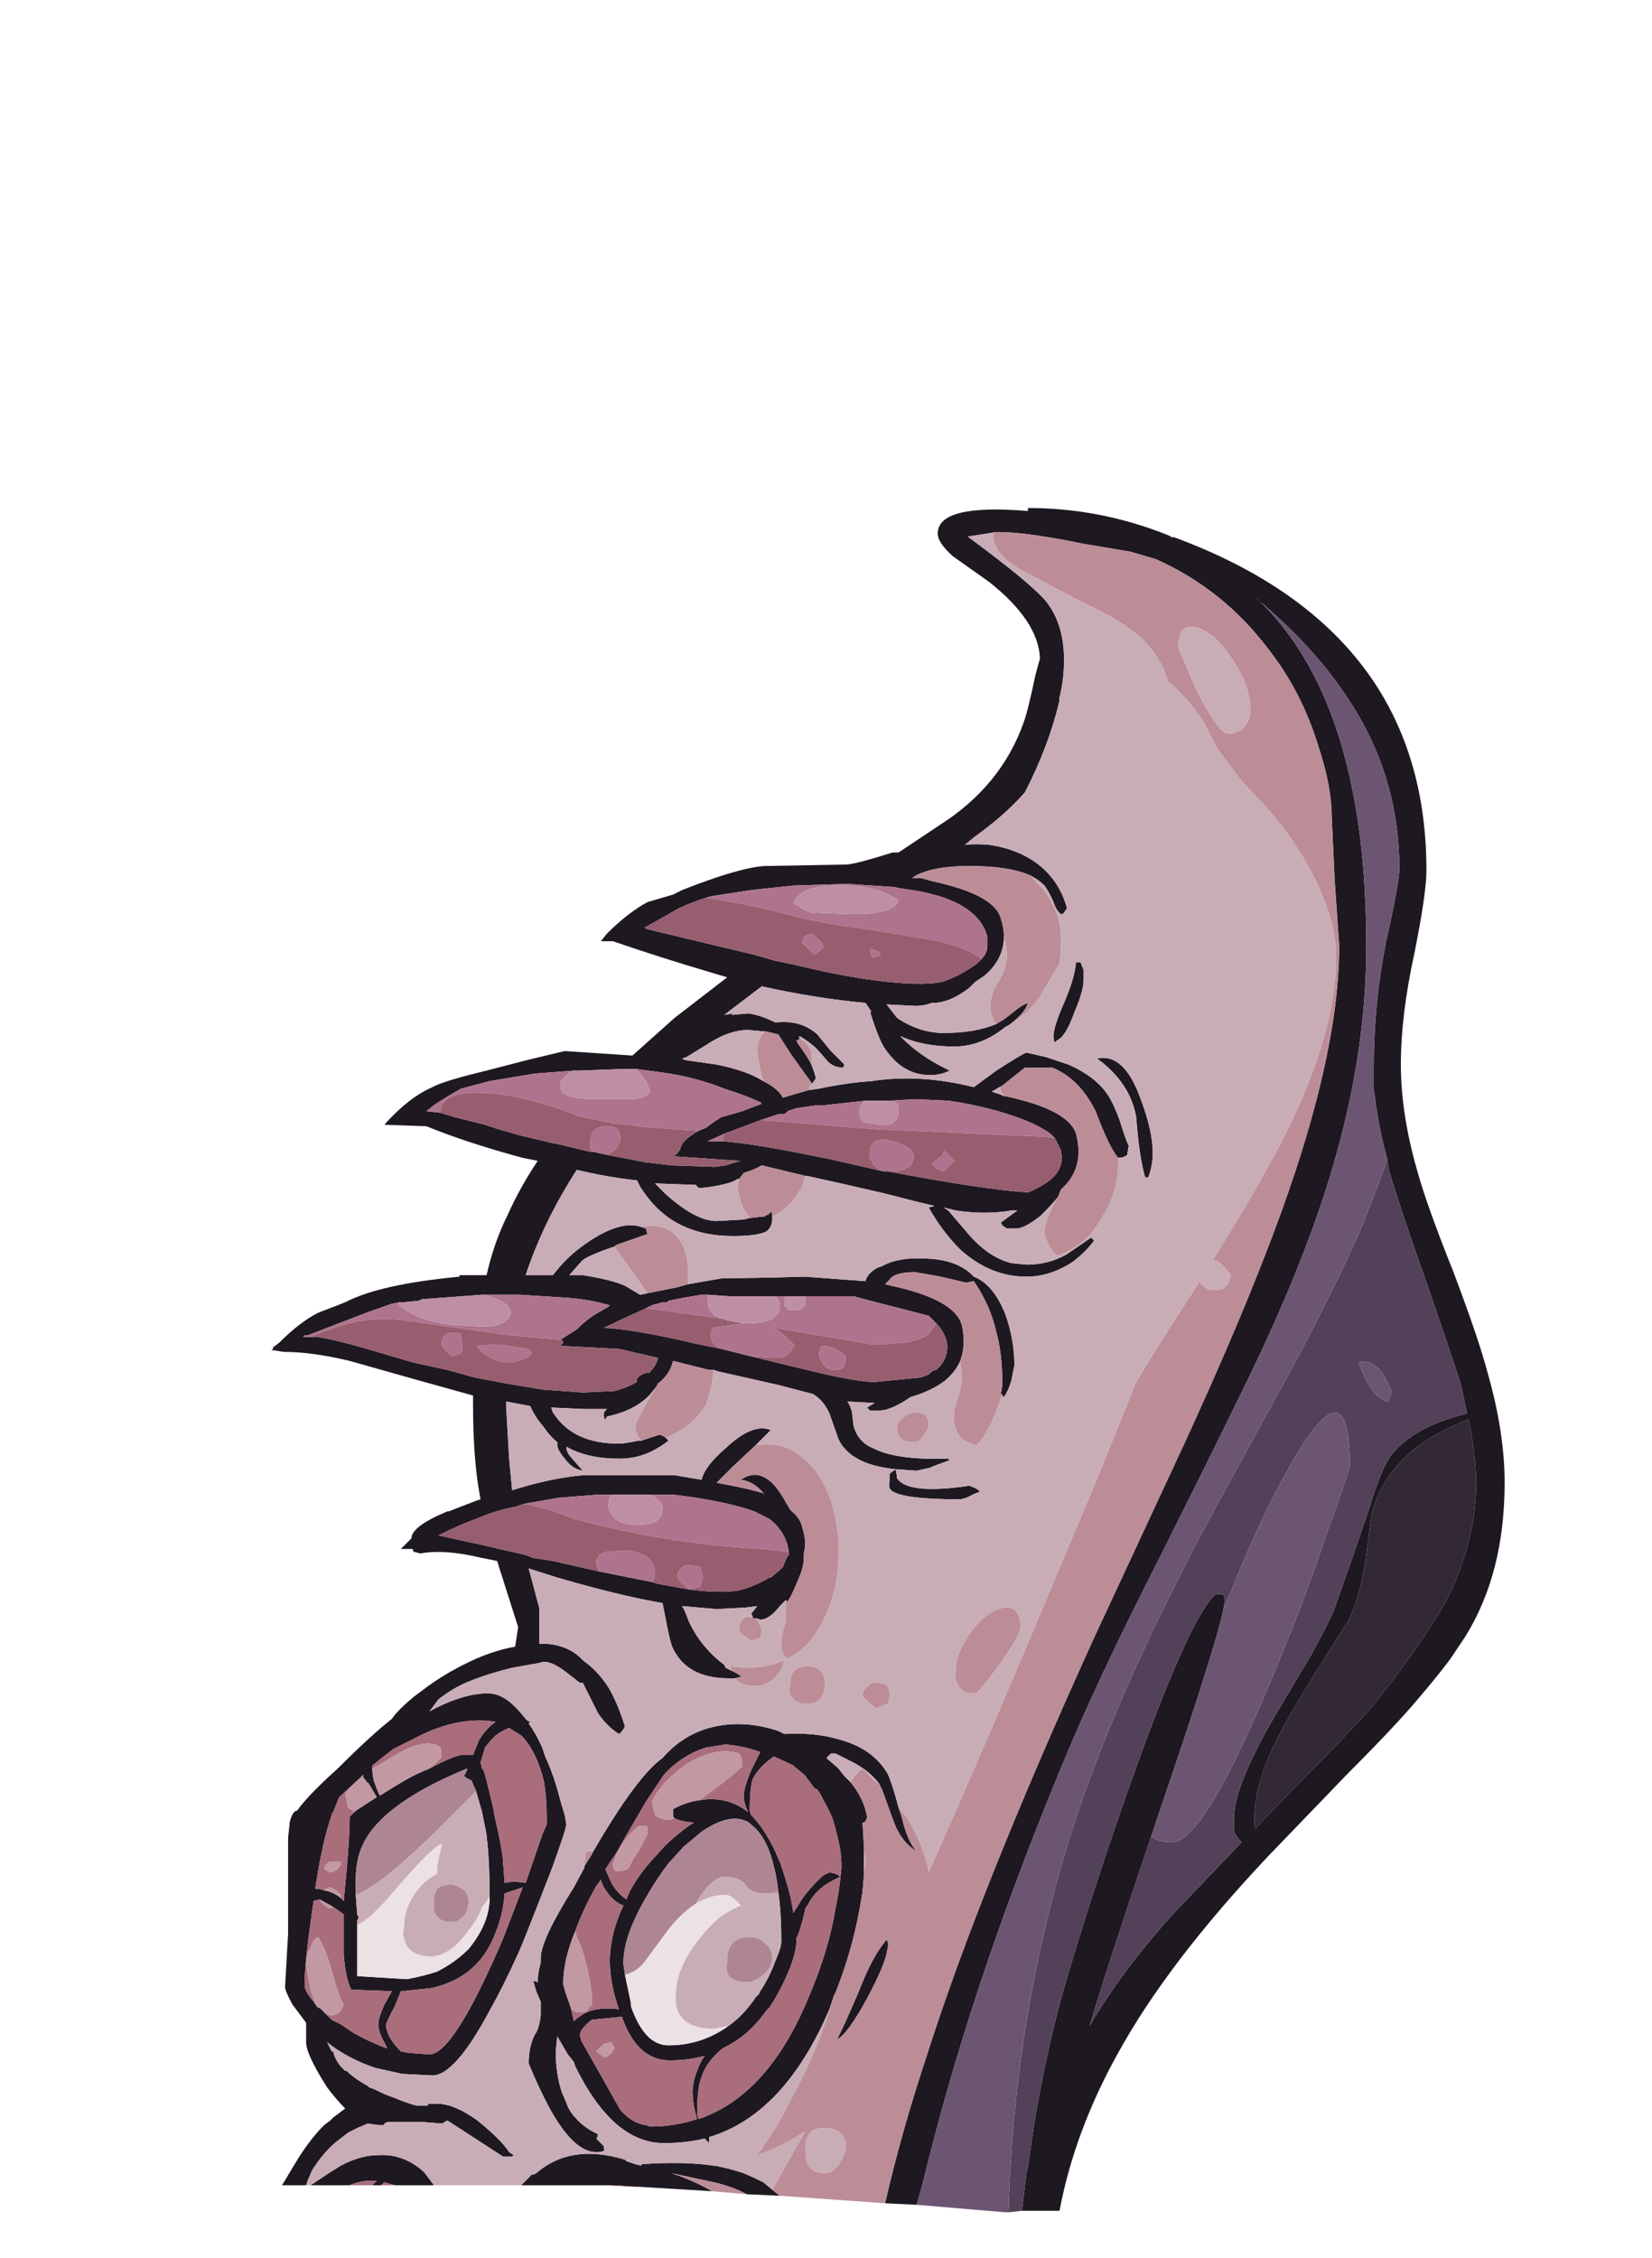 <?xml version="1.0" encoding="UTF-8" standalone="no"?>
<svg xmlns:ffdec="https://www.free-decompiler.com/flash" xmlns:xlink="http://www.w3.org/1999/xlink" ffdec:objectType="frame" height="525.35px" width="384.5px" xmlns="http://www.w3.org/2000/svg">
  <g transform="matrix(1.0, 0.0, 0.0, 1.0, 108.4, 506.05)">
    <use ffdec:characterId="33" height="396.9" transform="matrix(1.0, 0.0, 0.0, 1.0, -45.2, -388.2)" width="287.0" xlink:href="#sprite0"/>
  </g>
  <defs>
    <g id="sprite0" transform="matrix(1.0, 0.0, 0.0, 1.0, 143.5, 396.9)">
      <use ffdec:characterId="32" height="56.7" transform="matrix(7.0, 0.0, 0.0, 7.0, -143.5, -396.9)" width="41.0" xlink:href="#shape0"/>
    </g>
    <g id="shape0" transform="matrix(1.0, 0.0, 0.0, 1.0, 20.5, 56.7)">
      <path d="M12.2 -53.7 L12.2 -53.7 Q13.5 -52.5 14.35 -50.7 15.9 -47.4 15.9 -42.1 15.9 -38.7 14.9 -35.15 14.1 -32.25 12.4 -28.6 11.75 -27.2 9.1 -21.9 6.9 -17.6 5.7 -14.65 2.7 -7.4 1.15 -0.95 L0.95 -0.25 -0.1 -0.3 Q0.45 -2.7 1.3 -5.25 3.05 -10.75 6.85 -19.1 L9.85 -25.55 Q11.5 -29.15 12.45 -31.6 15.0 -38.05 15.0 -42.1 L14.85 -44.25 14.75 -46.4 Q14.75 -47.4 14.3 -48.75 13.75 -50.55 12.65 -51.95 11.15 -53.95 8.9 -54.95 L8.05 -55.2 6.55 -55.45 Q4.6 -55.85 3.7 -55.85 L3.6 -55.85 2.65 -55.7 Q4.75 -54.15 5.25 -53.55 5.85 -52.8 5.85 -51.6 5.85 -50.95 5.7 -50.35 L5.7 -50.25 Q5.35 -48.75 4.55 -47.2 3.9 -46.45 2.85 -45.7 L2.55 -45.45 Q2.95 -45.5 3.4 -45.45 4.35 -45.3 5.0 -44.8 5.7 -44.25 5.95 -43.35 L5.85 -43.2 5.8 -43.15 5.75 -43.15 Q5.6 -43.25 5.5 -43.55 5.35 -43.9 5.2 -44.1 5.0 -44.3 4.7 -44.45 4.0 -44.75 2.7 -44.75 1.9 -44.75 1.35 -44.6 L1.2 -44.55 Q1.05 -44.5 0.95 -44.45 L0.8 -44.35 1.1 -44.35 1.45 -44.25 Q3.55 -43.8 3.75 -43.0 3.85 -42.7 3.85 -42.4 3.85 -41.65 3.2 -41.1 3.05 -41.0 2.9 -40.9 L2.7 -40.7 Q2.05 -40.2 1.5 -40.2 L1.45 -40.2 Q1.2 -40.1 0.9 -40.1 L-0.05 -40.15 0.3 -39.7 Q1.05 -39.2 1.85 -39.2 2.9 -39.2 3.6 -39.5 L3.85 -39.65 4.3 -40.0 Q4.5 -40.15 4.65 -40.2 4.55 -39.85 4.0 -39.45 L3.9 -39.4 Q3.1 -38.75 2.2 -38.75 1.15 -38.75 0.4 -39.1 L0.5 -39.0 Q1.1 -38.4 2.05 -37.95 1.75 -37.8 1.4 -37.8 0.45 -37.8 -0.15 -38.75 -0.35 -39.1 -0.6 -39.9 L-0.55 -39.9 -0.75 -40.2 Q-2.4 -40.35 -4.2 -40.75 L-5.45 -39.8 -5.15 -39.85 -5.2 -39.8 -4.65 -39.85 Q-4.25 -39.8 -3.75 -39.55 -2.9 -39.65 -2.35 -39.15 L-1.9 -38.6 -1.45 -38.15 -1.5 -38.05 Q-1.8 -38.05 -2.0 -38.25 L-2.35 -38.65 Q-2.6 -38.9 -2.95 -39.1 L-2.95 -39.05 -2.95 -39.0 Q-3.0 -38.95 -3.05 -38.95 L-3.0 -38.85 Q-2.7 -38.45 -2.55 -38.15 -2.45 -37.9 -2.4 -37.7 -2.45 -37.6 -2.55 -37.5 L-2.55 -37.55 -3.2 -38.45 -3.65 -39.15 -4.05 -39.25 -4.1 -39.25 -4.65 -39.3 Q-5.3 -39.3 -6.05 -38.8 L-6.7 -38.4 -6.85 -38.35 -6.75 -38.3 -5.7 -38.15 Q-4.7 -37.95 -4.15 -37.6 -3.65 -37.35 -3.5 -37.05 L-2.65 -37.3 -2.3 -37.35 Q-1.35 -37.55 -0.55 -37.6 1.05 -37.85 2.85 -37.4 L3.6 -37.95 Q4.45 -38.5 4.6 -38.55 L5.25 -38.4 6.0 -38.15 Q6.9 -37.75 7.3 -37.15 7.5 -36.85 7.7 -36.3 7.9 -35.65 8.0 -35.45 L7.95 -35.15 Q7.85 -35.05 7.65 -35.05 7.35 -35.4 6.9 -36.6 6.35 -37.7 5.45 -38.05 L4.55 -38.05 3.8 -37.45 3.7 -37.4 3.45 -37.25 3.75 -37.15 3.85 -37.1 3.9 -37.1 Q6.0 -36.65 6.25 -35.85 6.55 -34.7 5.75 -34.0 L5.65 -33.75 Q5.45 -33.5 5.1 -33.15 4.55 -32.7 4.25 -32.7 L3.95 -32.7 3.8 -32.8 3.75 -32.9 4.3 -33.3 4.1 -33.3 Q3.25 -33.15 2.25 -33.3 L1.85 -33.4 2.0 -33.3 2.6 -32.6 Q3.3 -31.75 4.1 -31.55 L4.6 -31.5 Q5.35 -31.5 5.95 -31.85 L6.75 -32.4 6.85 -32.3 Q6.6 -31.95 6.15 -31.6 5.4 -31.1 4.6 -31.1 3.4 -31.1 2.4 -32.0 1.8 -32.6 1.35 -33.4 L1.55 -33.45 Q0.9 -33.6 -0.05 -33.85 L-1.35 -34.15 -2.7 -34.45 -2.75 -34.45 -4.2 -34.8 Q-4.45 -34.65 -4.8 -34.55 L-4.95 -34.35 -5.0 -34.35 Q-5.15 -34.25 -5.35 -34.2 -5.7 -34.1 -6.2 -34.05 L-6.3 -34.05 -6.4 -34.15 -7.75 -34.2 -7.4 -33.85 Q-6.4 -32.95 -5.7 -32.95 L-4.8 -33.0 -4.6 -33.05 -4.15 -33.1 -4.1 -33.1 -4.05 -33.15 -4.0 -33.15 -3.9 -33.25 Q-3.85 -33.25 -3.85 -33.1 L-3.85 -33.05 Q-3.85 -32.75 -4.05 -32.6 -4.35 -32.45 -5.15 -32.45 -6.75 -32.45 -7.7 -33.4 -8.0 -33.7 -8.25 -34.1 L-8.35 -34.3 Q-9.3 -34.4 -10.35 -34.65 -11.45 -32.95 -12.05 -31.15 L-11.15 -31.15 -10.9 -31.45 Q-10.55 -31.85 -10.05 -32.2 -8.9 -33.0 -8.2 -32.75 L-8.05 -32.7 -8.0 -32.5 -8.05 -32.5 -9.05 -32.15 -9.1 -32.1 -9.25 -32.05 Q-10.1 -31.75 -10.2 -31.6 L-10.6 -31.15 -10.15 -31.15 Q-9.2 -31.0 -8.75 -30.8 L-8.25 -30.5 -8.0 -30.55 -7.0 -30.75 -6.65 -30.85 -5.5 -31.05 Q-4.5 -31.05 -2.75 -31.1 L-0.75 -30.95 Q-0.7 -31.2 -0.35 -31.4 L-0.2 -31.45 Q0.15 -31.65 0.7 -31.7 L0.95 -31.7 Q2.25 -31.75 2.85 -31.1 3.5 -30.85 3.9 -29.85 4.2 -29.0 4.2 -28.15 L4.1 -27.65 Q4.0 -27.3 3.85 -27.1 3.8 -27.1 3.8 -27.2 L3.75 -27.2 3.8 -27.5 Q3.8 -28.55 3.6 -29.25 3.4 -30.15 2.85 -30.95 L2.6 -30.9 1.75 -31.1 0.9 -31.25 Q0.2 -31.25 0.05 -31.0 L-0.1 -30.85 0.1 -30.8 Q2.2 -30.35 2.45 -29.5 2.6 -28.85 2.4 -28.3 2.25 -27.95 1.9 -27.65 1.45 -27.3 0.75 -27.1 0.1 -26.65 -0.3 -26.65 L-0.6 -26.65 -0.7 -26.75 -0.45 -26.9 -1.35 -26.95 Q-1.25 -26.8 -1.2 -26.6 L-1.15 -26.15 Q-1.0 -25.6 -0.5 -25.4 0.25 -25.0 2.0 -25.05 L2.05 -25.0 1.5 -24.8 1.4 -24.75 0.95 -24.65 0.25 -24.7 Q0.3 -24.45 0.3 -24.4 0.65 -23.85 2.7 -24.15 3.0 -24.05 3.05 -23.95 2.9 -23.9 2.8 -23.85 2.55 -23.7 2.35 -23.7 0.45 -23.7 0.1 -24.0 0.0 -24.1 0.05 -24.3 L0.05 -24.55 0.25 -24.7 Q-1.25 -24.85 -1.65 -25.7 L-1.95 -26.55 Q-2.15 -27.0 -2.5 -27.2 L-3.65 -27.5 -5.65 -27.95 -5.8 -28.0 -5.95 -28.0 -7.15 -28.3 Q-7.25 -27.85 -7.65 -27.55 L-7.7 -27.45 -7.9 -27.2 Q-8.4 -26.65 -9.35 -26.45 L-9.4 -26.35 Q-9.45 -26.35 -9.45 -26.55 -9.45 -26.6 -9.35 -26.7 L-10.1 -26.7 -11.2 -26.75 -11.15 -26.6 Q-10.5 -25.55 -8.95 -25.55 -8.75 -25.55 -8.3 -25.65 L-8.2 -25.65 -7.6 -25.85 Q-7.45 -25.8 -7.4 -25.75 L-7.3 -25.65 Q-7.55 -25.45 -7.85 -25.3 -8.35 -25.05 -8.95 -25.05 -10.0 -25.05 -10.7 -25.45 -10.7 -25.25 -10.5 -25.05 L-10.15 -24.65 Q-10.5 -24.7 -10.75 -25.05 -11.0 -25.35 -11.0 -25.5 L-11.0 -25.6 Q-11.25 -25.8 -11.45 -26.1 -11.75 -26.45 -11.9 -26.8 L-12.7 -26.95 -12.7 -26.8 -12.6 -25.05 -12.5 -24.0 Q-11.25 -24.4 -10.15 -24.5 L-7.1 -24.5 -6.2 -24.35 Q-6.1 -24.8 -5.4 -25.4 -4.5 -26.25 -3.9 -26.0 L-4.4 -25.5 -5.15 -24.8 -5.7 -24.25 Q-4.6 -24.05 -4.15 -23.9 L-4.1 -23.85 Q-4.45 -24.3 -4.9 -24.35 -4.1 -24.9 -3.4 -23.6 L-3.25 -23.35 -3.2 -23.3 Q-2.9 -23.05 -2.85 -22.75 -2.7 -22.3 -2.8 -21.9 L-2.8 -21.75 Q-2.8 -21.45 -3.0 -21.0 -3.25 -20.4 -3.35 -20.3 L-3.4 -20.35 -3.6 -20.15 Q-3.95 -19.7 -4.25 -19.7 L-4.4 -19.75 -4.5 -19.75 -4.5 -19.8 -4.55 -19.9 -4.35 -20.15 -4.75 -20.1 -5.7 -20.05 -6.85 -20.15 Q-6.75 -20.0 -6.65 -19.7 -6.25 -18.8 -5.45 -18.2 L-5.4 -18.1 -5.2 -18.0 -5.0 -17.9 -4.95 -17.85 -4.9 -17.85 -4.9 -17.8 -5.1 -17.75 -5.3 -17.75 Q-6.75 -17.75 -7.2 -18.85 -7.3 -19.2 -7.4 -19.75 L-7.5 -20.25 Q-8.95 -20.5 -11.0 -21.1 L-11.95 -21.4 -11.6 -20.1 -11.6 -18.9 -11.4 -18.9 Q-10.6 -18.85 -10.15 -18.35 -9.65 -18.0 -9.3 -17.45 -9.0 -16.95 -8.75 -16.15 -8.85 -15.95 -8.95 -15.9 -9.35 -16.15 -9.65 -16.6 L-10.15 -17.6 -10.25 -17.6 -10.7 -17.95 Q-11.15 -18.3 -11.45 -18.3 L-11.65 -18.25 -12.5 -18.1 Q-13.7 -17.8 -14.35 -17.45 -14.7 -17.25 -14.95 -17.05 L-15.25 -16.65 Q-14.15 -17.25 -13.3 -17.25 -13.0 -17.25 -12.7 -17.05 -12.4 -16.85 -12.05 -16.4 L-12.0 -16.35 -11.9 -16.3 -11.95 -16.25 Q-11.7 -15.9 -11.5 -15.45 L-11.4 -15.15 Q-11.1 -14.5 -10.9 -13.7 L-10.75 -13.2 -10.7 -12.9 Q-10.7 -12.75 -11.15 -11.5 -11.65 -10.2 -12.15 -8.95 L-12.3 -8.6 Q-12.8 -7.5 -13.25 -6.7 -14.4 -4.55 -15.15 -4.55 L-16.15 -4.6 -17.05 -4.8 Q-17.95 -5.1 -18.65 -5.65 L-18.5 -5.35 -18.45 -5.35 Q-18.4 -5.1 -18.2 -4.85 L-18.05 -4.7 -18.0 -4.7 Q-17.75 -4.45 -17.3 -4.2 L-17.25 -4.15 -17.1 -4.1 -17.0 -4.05 Q-16.7 -3.9 -16.4 -3.8 -16.05 -3.65 -15.7 -3.55 L-15.3 -3.55 -15.3 -3.6 -14.85 -3.6 Q-14.35 -3.55 -13.65 -3.05 -12.85 -2.4 -12.6 -2.0 L-12.45 -1.9 -12.5 -1.85 -12.8 -1.85 -13.8 -2.5 -14.65 -3.05 -14.75 -3.0 Q-14.8 -2.95 -14.85 -2.95 L-15.45 -3.0 -16.65 -3.0 -16.75 -2.95 -16.75 -2.9 -16.95 -2.9 -17.3 -2.95 -17.65 -2.8 -17.95 -2.65 -18.4 -2.3 Q-18.8 -1.95 -19.15 -1.4 L-19.3 -1.05 -19.35 -0.9 -20.15 -0.9 -19.7 -1.65 Q-19.25 -2.4 -18.75 -2.9 L-18.55 -3.05 -18.45 -3.15 -18.05 -3.45 Q-18.35 -3.75 -18.65 -4.15 -19.35 -5.25 -19.35 -5.65 L-19.35 -6.3 -19.8 -6.9 Q-20.05 -7.35 -20.05 -7.5 L-19.95 -9.25 -19.95 -12.45 -19.9 -12.9 -19.9 -12.95 Q-19.8 -13.35 -19.65 -13.35 -19.3 -13.85 -18.3 -14.75 -17.2 -15.85 -16.5 -16.4 -16.3 -16.7 -15.75 -17.15 L-15.35 -17.45 Q-14.6 -18.0 -13.7 -18.4 -13.0 -18.7 -12.4 -18.8 L-12.3 -19.45 -13.0 -21.65 -13.5 -21.75 Q-14.75 -22.05 -15.55 -21.9 L-15.75 -21.95 Q-15.8 -21.95 -15.8 -22.05 L-16.2 -22.05 -15.85 -22.4 Q-15.85 -22.8 -14.65 -23.3 L-14.6 -23.3 -14.35 -23.4 -13.7 -23.65 -13.55 -23.7 Q-13.8 -24.95 -13.8 -26.85 L-13.8 -27.15 -15.6 -27.65 -17.9 -28.3 Q-19.15 -28.6 -20.1 -28.6 L-20.4 -28.65 -20.5 -28.65 -20.45 -28.7 -20.45 -28.75 -20.25 -28.9 Q-19.55 -29.6 -18.95 -29.9 L-18.3 -30.15 -18.05 -30.25 Q-16.9 -30.85 -14.25 -31.1 L-14.25 -31.15 -13.35 -31.15 Q-13.1 -32.25 -12.65 -33.15 -12.25 -34.05 -11.65 -34.95 L-12.15 -35.05 Q-14.0 -35.55 -15.35 -36.1 L-16.75 -36.15 Q-15.95 -37.05 -15.15 -37.4 -14.8 -37.6 -13.35 -37.95 L-12.0 -38.3 -10.75 -38.6 -8.5 -38.45 -7.1 -39.7 -5.35 -41.05 -5.85 -41.2 Q-7.55 -41.7 -9.15 -42.25 L-9.55 -42.25 -9.35 -42.5 Q-8.65 -43.2 -8.0 -43.55 L-7.15 -43.8 -6.85 -43.95 Q-4.95 -44.7 -4.1 -44.75 L-1.35 -44.8 Q-0.95 -44.85 0.15 -45.2 L0.35 -45.2 1.7 -46.1 Q3.75 -47.4 4.5 -49.5 4.65 -49.9 4.9 -51.1 L5.05 -51.65 Q5.0 -52.9 3.35 -54.2 L2.15 -55.05 Q1.65 -55.5 1.65 -55.8 1.65 -56.8 4.65 -56.55 4.65 -56.75 4.65 -56.65 7.05 -56.65 9.3 -55.75 L9.5 -55.65 9.45 -55.7 Q14.1 -54.0 16.2 -50.8 17.9 -48.2 17.9 -44.6 17.9 -43.85 17.5 -41.85 17.05 -39.8 17.05 -38.15 17.05 -36.5 17.6 -34.6 17.9 -33.5 18.8 -31.25 19.65 -29.0 19.95 -27.85 20.5 -25.9 20.5 -24.25 20.5 -21.25 19.2 -19.15 L18.7 -18.4 Q18.25 -17.8 17.65 -17.1 16.9 -16.2 15.3 -14.6 L12.65 -11.85 Q9.3 -8.3 7.65 -5.3 6.2 -2.7 5.7 -0.05 L4.45 -0.05 4.6 -1.3 4.65 -1.5 4.85 -2.9 Q5.3 -5.6 5.95 -7.8 7.05 -11.5 8.45 -15.35 10.15 -19.95 10.9 -20.55 L11.05 -20.55 Q11.2 -20.55 11.2 -20.35 L11.15 -20.05 Q10.9 -18.8 8.95 -13.1 L8.75 -12.5 Q7.3 -8.2 6.7 -6.2 7.85 -8.15 9.6 -10.05 L10.8 -11.3 11.75 -12.3 Q11.6 -12.45 11.5 -12.65 11.5 -12.75 11.5 -13.1 11.5 -14.2 12.95 -16.65 L14.05 -18.5 Q14.6 -19.5 14.8 -19.95 L15.4 -21.65 16.0 -23.4 Q16.4 -24.75 16.75 -25.2 17.55 -26.15 19.25 -26.55 L19.05 -27.5 Q18.7 -28.6 17.85 -31.05 17.0 -33.45 16.65 -34.65 L16.6 -35.0 Q16.35 -35.9 16.25 -36.65 16.2 -36.85 16.2 -37.0 L16.15 -37.3 16.15 -38.1 Q16.15 -40.15 16.55 -42.2 17.0 -44.2 17.0 -44.65 17.0 -47.75 15.3 -50.3 14.2 -52.0 12.3 -53.6 L12.2 -53.7 M0.35 -13.45 L0.45 -13.15 Q0.65 -12.3 0.95 -12.0 0.45 -12.3 0.2 -12.95 L-0.2 -14.05 -0.3 -14.25 Q-0.6 -14.65 -1.15 -14.95 L-1.75 -15.25 -1.9 -15.25 -2.05 -15.1 -1.7 -14.8 -1.65 -14.75 -1.45 -14.5 -1.25 -14.3 Q-0.8 -13.75 -0.7 -13.15 -0.7 -13.05 -0.8 -12.95 L-0.85 -12.95 -0.8 -12.1 -0.8 -12.05 -0.8 -11.25 -0.85 -10.65 Q-0.95 -10.0 -1.1 -9.35 -1.35 -8.3 -1.75 -7.3 L-1.8 -7.2 -1.95 -6.75 Q-3.45 -3.25 -5.95 -2.5 L-5.95 -2.3 -6.1 -2.45 Q-6.75 -2.3 -7.45 -2.3 -9.15 -2.3 -10.4 -4.85 L-10.45 -5.0 -10.65 -5.25 -11.0 -5.85 -11.05 -5.35 Q-11.05 -4.6 -10.85 -4.0 L-10.7 -3.65 Q-10.6 -3.35 -10.4 -3.15 -10.1 -2.8 -9.65 -2.6 -9.65 -2.5 -9.7 -2.45 L-9.45 -2.2 -9.45 -2.1 Q-9.4 -2.05 -9.45 -2.05 -9.5 -2.0 -9.7 -2.0 -10.45 -2.0 -11.25 -3.45 -11.65 -4.2 -11.95 -4.95 -11.95 -5.5 -11.75 -5.9 -11.6 -6.1 -11.55 -6.55 L-11.55 -7.0 -11.7 -7.35 -11.8 -7.7 -11.65 -7.65 Q-11.65 -7.95 -11.55 -8.3 L-11.55 -8.45 Q-11.55 -9.05 -10.45 -10.8 L-10.1 -11.45 -10.1 -11.5 -9.85 -11.9 -9.8 -12.0 Q-8.35 -14.5 -7.5 -15.1 -6.85 -15.85 -5.95 -16.1 -4.85 -16.4 -3.65 -16.0 L-3.45 -15.9 Q-2.45 -15.95 -1.75 -15.75 -0.5 -15.45 0.0 -14.55 0.15 -14.2 0.35 -13.45 M-3.85 -0.75 L-3.6 -0.55 -4.7 -0.6 Q-5.15 -0.85 -5.8 -1.0 L-7.2 -1.3 Q-6.45 -1.05 -5.85 -0.7 L-8.3 -0.85 -8.45 -0.85 -9.3 -0.9 -9.35 -0.9 -12.2 -0.9 -11.85 -1.25 -11.8 -1.25 -11.7 -1.3 Q-10.55 -2.3 -8.75 -1.75 L-8.7 -1.7 -8.4 -1.6 -8.2 -1.55 -8.2 -1.6 Q-6.8 -1.7 -5.8 -1.55 L-5.75 -1.55 Q-5.25 -1.45 -4.8 -1.3 -4.45 -1.15 -4.15 -1.0 L-3.85 -0.75 M0.3 -44.65 L0.3 -44.65 M0.85 -45.0 L0.85 -45.0 M3.1 -41.65 Q3.3 -41.85 3.3 -42.1 L3.3 -42.4 Q2.95 -43.7 0.45 -44.0 L0.2 -44.05 -1.25 -44.15 -1.55 -44.15 -3.15 -44.1 -4.55 -43.95 -5.85 -43.75 -6.05 -43.7 Q-6.5 -43.55 -6.95 -43.35 -7.2 -43.2 -8.1 -42.7 L-8.0 -42.65 -6.75 -42.35 -4.45 -41.8 -3.75 -41.6 -3.25 -41.5 Q-1.6 -41.1 -0.45 -40.95 1.1 -40.75 1.8 -40.9 2.25 -41.05 2.65 -41.3 L2.95 -41.5 3.1 -41.65 M6.4 -41.55 L6.5 -41.3 6.5 -40.95 Q6.5 -40.6 6.2 -39.9 5.9 -39.05 5.6 -38.95 5.6 -38.9 5.55 -38.9 5.5 -38.9 5.5 -39.1 5.5 -39.4 5.85 -40.2 6.2 -41.0 6.25 -41.55 L6.4 -41.55 M8.4 -37.0 Q8.8 -35.95 8.8 -35.2 8.8 -34.8 8.65 -34.4 L8.55 -34.4 Q8.35 -35.05 8.25 -36.4 8.05 -37.55 6.95 -38.35 7.85 -38.55 8.4 -37.0 M-0.75 -36.95 L-2.1 -36.8 -2.35 -36.8 -3.05 -36.7 -3.35 -36.6 -3.35 -36.55 -3.4 -36.55 -3.45 -36.5 -3.65 -36.5 -4.25 -36.3 -5.45 -35.85 -6.0 -35.6 -5.45 -35.6 -5.0 -35.55 Q-4.1 -35.45 -1.9 -35.0 L-0.15 -34.6 0.0 -34.6 Q3.15 -34.0 4.65 -33.9 4.9 -34.0 5.15 -34.15 5.9 -34.6 5.75 -35.25 L5.75 -35.3 Q5.65 -35.5 5.55 -35.7 L5.4 -35.85 Q5.05 -36.1 4.55 -36.3 3.4 -36.75 2.0 -36.95 L0.9 -37.0 0.05 -36.95 -0.75 -36.95 M1.6 -29.55 L1.35 -29.8 Q-0.8 -30.35 -1.15 -30.45 L-2.75 -30.45 -3.4 -30.45 -3.75 -30.45 -5.3 -30.45 -6.0 -30.5 -6.2 -30.5 -6.8 -30.4 -7.3 -30.3 -7.35 -30.25 -7.5 -30.25 -7.85 -30.15 -8.05 -30.05 -8.6 -29.8 -9.45 -29.4 Q-8.4 -29.35 -6.3 -28.85 L-5.55 -28.7 -4.55 -28.45 -2.9 -28.05 Q-1.1 -27.6 -0.45 -27.6 L1.1 -27.75 1.35 -27.85 1.4 -27.9 Q1.45 -27.95 1.55 -28.0 L1.6 -28.0 Q2.05 -28.4 1.95 -28.95 1.85 -29.3 1.6 -29.55 M19.3 -26.35 Q17.85 -25.8 17.1 -25.0 16.4 -24.3 16.1 -23.3 16.05 -23.05 15.85 -21.5 15.65 -20.35 15.3 -19.65 13.75 -17.25 13.1 -16.05 12.05 -14.1 12.2 -12.75 L13.45 -14.05 Q14.95 -15.55 16.0 -16.7 17.45 -18.45 18.55 -20.3 19.55 -22.3 19.55 -24.25 19.55 -25.15 19.3 -26.35 M-10.45 -37.95 L-11.75 -37.85 -13.25 -37.6 -14.2 -37.35 Q-14.65 -37.1 -15.1 -36.8 L-15.35 -36.6 -14.9 -36.55 -14.4 -36.4 -13.4 -36.15 -12.95 -36.0 -12.25 -35.8 -11.2 -35.55 -10.95 -35.5 -9.9 -35.25 -9.8 -35.25 -9.35 -35.15 -8.05 -34.9 -7.2 -34.8 -5.75 -34.75 -5.4 -34.8 -4.9 -34.95 -4.95 -34.95 -7.1 -35.1 -7.1 -35.15 -7.05 -35.15 -6.9 -35.35 Q-6.9 -35.6 -6.3 -35.95 L-6.05 -36.05 Q-5.8 -36.25 -5.55 -36.4 L-4.85 -36.6 -4.2 -36.85 -4.25 -36.9 Q-4.8 -37.15 -5.45 -37.35 -6.45 -37.75 -7.6 -37.9 L-8.35 -38.0 -8.4 -38.0 -8.9 -38.0 -10.25 -37.95 -10.45 -37.95 M-16.25 -30.25 L-16.5 -30.2 -17.35 -29.9 -19.3 -29.15 -19.4 -29.15 -19.45 -29.1 -19.15 -29.1 -19.0 -29.1 Q-18.3 -29.0 -16.65 -28.5 L-15.8 -28.25 -14.65 -28.0 -13.75 -27.75 -12.7 -27.55 -11.5 -27.35 -10.15 -27.25 -9.1 -27.3 Q-8.7 -27.4 -8.35 -27.6 L-8.35 -27.7 Q-8.25 -27.85 -8.05 -27.9 L-7.95 -27.9 Q-7.7 -28.15 -7.65 -28.4 L-8.95 -28.7 -10.9 -28.8 -10.8 -28.9 Q-10.8 -28.95 -10.85 -29.0 L-10.9 -29.0 -10.35 -29.35 Q-10.0 -29.7 -9.65 -29.9 L-9.3 -30.1 -9.25 -30.15 -9.45 -30.2 Q-10.0 -30.35 -10.7 -30.4 L-12.25 -30.5 -13.4 -30.5 -13.5 -30.5 -15.5 -30.35 -15.6 -30.3 -16.1 -30.25 -16.25 -30.25 M-7.85 -20.95 L-7.7 -20.9 -6.6 -20.7 Q-5.4 -20.55 -4.85 -20.7 -4.35 -20.85 -3.95 -21.1 L-3.9 -21.1 -3.6 -21.35 -3.5 -21.45 -3.35 -21.8 -3.3 -21.85 -3.3 -21.95 -3.35 -22.2 Q-3.5 -22.7 -3.95 -23.05 L-4.45 -23.3 Q-5.45 -23.65 -7.1 -23.85 L-7.95 -23.85 -9.2 -23.85 -9.7 -23.85 -10.95 -23.75 -12.1 -23.55 -12.4 -23.45 Q-12.95 -23.35 -13.45 -23.15 L-13.7 -23.05 Q-14.25 -22.85 -14.95 -22.5 L-13.35 -22.15 -13.15 -22.1 -12.05 -21.85 -11.8 -21.75 -11.15 -21.65 -9.6 -21.3 -7.85 -20.95 M-6.25 -13.7 Q-5.35 -13.85 -4.65 -13.3 -4.8 -13.6 -4.8 -13.85 -4.8 -14.1 -4.55 -14.7 L-4.25 -15.3 Q-4.8 -15.5 -5.4 -15.55 L-6.05 -15.45 Q-6.85 -15.2 -7.45 -14.55 L-8.05 -13.65 -8.75 -12.45 -9.0 -12.0 -9.4 -11.4 -9.2 -10.95 Q-9.0 -10.6 -8.7 -10.4 L-8.6 -10.65 Q-8.3 -11.2 -7.9 -11.65 L-7.45 -12.15 Q-7.05 -12.55 -6.55 -12.9 L-6.45 -12.95 Q-6.95 -13.0 -7.1 -13.1 L-7.15 -13.15 -7.15 -13.4 Q-6.7 -13.65 -6.25 -13.7 M-3.8 -15.15 Q-4.3 -14.8 -4.5 -14.4 -4.6 -14.1 -4.6 -13.35 L-4.55 -13.2 Q-4.15 -12.8 -3.8 -12.1 L-3.6 -11.65 Q-3.4 -11.1 -3.25 -10.5 L-3.2 -10.25 -3.15 -9.95 -2.9 -10.35 -2.8 -10.5 Q-2.45 -10.95 -2.15 -11.2 L-1.95 -11.3 Q-1.65 -11.25 -1.6 -11.15 L-1.8 -11.05 Q-2.4 -10.75 -2.65 -10.25 L-2.75 -10.1 Q-2.9 -9.4 -3.05 -9.1 L-3.05 -9.0 Q-3.05 -8.7 -3.25 -8.15 -3.55 -7.4 -3.95 -6.8 L-4.05 -6.7 Q-4.65 -5.85 -5.5 -5.45 -6.05 -5.0 -6.2 -4.5 -6.35 -4.15 -6.35 -3.25 L-6.3 -3.1 Q-3.95 -3.9 -2.6 -7.25 -2.05 -8.55 -1.8 -9.8 L-1.75 -10.1 Q-1.65 -10.55 -1.6 -11.0 L-1.55 -11.45 Q-1.55 -11.8 -1.6 -12.1 L-1.65 -12.35 -1.75 -12.75 -1.85 -13.1 Q-2.0 -13.45 -2.15 -13.7 L-2.25 -13.9 -2.35 -14.05 -2.45 -14.1 -2.75 -14.5 -2.85 -14.6 -3.1 -14.8 -3.15 -14.85 Q-3.45 -15.0 -3.8 -15.15 M-17.45 -14.5 L-17.45 -14.55 -17.6 -14.4 -18.25 -13.8 -18.45 -13.3 -18.5 -13.25 -18.5 -13.2 Q-18.75 -12.5 -18.95 -11.35 L-19.05 -10.75 -18.9 -10.75 -18.75 -10.7 Q-18.45 -10.65 -18.2 -10.45 L-18.1 -10.35 -18.0 -11.4 Q-17.9 -12.6 -17.9 -13.15 L-17.75 -13.3 -17.7 -13.35 -17.0 -13.8 -17.3 -14.3 -17.3 -14.25 -17.4 -14.4 -17.45 -14.45 -17.45 -14.5 M-15.25 -14.75 Q-14.5 -15.15 -14.2 -15.2 L-13.8 -15.2 -13.6 -15.7 Q-13.35 -16.1 -13.05 -16.3 -13.55 -16.4 -14.2 -16.3 -14.8 -16.2 -15.45 -15.9 L-16.45 -15.4 -16.9 -15.05 -17.15 -14.85 -17.15 -14.75 Q-17.15 -14.6 -17.1 -14.35 -17.0 -14.05 -16.9 -13.85 -15.95 -14.45 -15.6 -14.6 L-15.25 -14.75 M-13.4 -15.45 L-13.55 -14.95 -13.5 -14.75 -13.45 -14.7 Q-13.35 -14.4 -13.1 -13.3 L-13.1 -13.25 Q-12.8 -11.95 -12.8 -11.6 L-12.75 -10.95 -12.45 -11.0 -12.05 -10.95 -11.5 -12.55 -11.35 -12.9 -11.35 -13.15 Q-11.35 -13.8 -11.45 -14.35 -11.7 -15.35 -12.2 -15.85 L-12.6 -16.1 Q-12.85 -16.0 -13.05 -15.85 -13.25 -15.65 -13.4 -15.45 M-13.7 -14.0 L-13.85 -14.35 -13.95 -14.4 Q-14.05 -14.45 -14.1 -14.5 L-14.0 -14.7 -14.0 -14.75 Q-16.8 -13.6 -17.45 -12.25 -17.7 -11.75 -17.7 -11.05 L-17.7 -10.55 -17.65 -9.9 -17.6 -9.8 -17.65 -9.7 -17.65 -9.55 -17.65 -7.85 -16.0 -7.75 Q-15.45 -7.85 -15.0 -8.0 -14.4 -8.3 -13.95 -8.75 -13.25 -9.6 -13.25 -10.45 L-13.25 -10.5 Q-13.25 -11.75 -13.35 -12.5 L-13.35 -12.55 -13.5 -13.3 -13.7 -14.0 M-12.45 -10.7 L-12.75 -10.6 Q-12.8 -9.9 -13.05 -9.3 -13.6 -7.8 -15.2 -7.45 L-16.15 -7.35 -16.2 -7.35 -16.4 -6.85 Q-16.7 -6.3 -16.7 -6.2 L-16.65 -6.0 Q-16.55 -5.7 -16.2 -5.35 L-15.95 -5.3 -15.25 -5.25 Q-14.45 -5.25 -12.8 -9.1 L-12.15 -10.8 -12.45 -10.7 M-18.7 -6.6 L-18.5 -6.4 -18.2 -6.25 -17.75 -5.95 Q-17.3 -5.7 -16.8 -5.5 L-16.65 -5.45 -16.75 -5.65 Q-16.95 -6.0 -16.95 -6.25 -16.95 -6.45 -16.75 -6.9 L-16.5 -7.35 -17.85 -7.4 Q-18.05 -7.8 -18.1 -8.6 L-18.1 -9.9 -18.3 -10.05 -18.45 -10.15 Q-18.8 -10.35 -18.9 -10.4 L-19.1 -10.35 Q-19.4 -8.35 -19.4 -7.55 -19.4 -7.35 -19.1 -7.0 L-19.0 -6.85 -18.95 -6.8 -18.9 -6.8 -18.7 -6.6 M-19.2 -0.9 L-18.6 -1.3 -18.2 -1.55 -18.0 -1.65 Q-17.45 -1.9 -16.95 -1.9 -16.15 -1.95 -15.5 -1.4 L-15.4 -1.3 -15.1 -0.9 -16.4 -0.9 -16.75 -1.0 -16.85 -0.9 -17.15 -0.9 -17.0 -1.05 -17.2 -1.05 Q-17.55 -1.05 -17.9 -0.9 L-19.2 -0.9 M-3.65 -10.65 Q-3.7 -11.15 -3.8 -11.5 L-3.85 -11.7 Q-4.05 -12.4 -4.4 -12.75 -4.55 -12.9 -4.7 -13.0 L-4.85 -13.05 Q-5.4 -13.2 -6.2 -12.65 L-6.8 -12.15 -7.3 -11.6 Q-7.65 -11.15 -8.0 -10.55 -8.8 -9.2 -8.8 -8.3 L-8.8 -8.25 -8.75 -7.9 -8.55 -6.95 -8.55 -6.85 Q-8.1 -5.55 -7.3 -5.55 -6.2 -5.55 -5.3 -6.2 -4.8 -6.55 -4.4 -7.15 L-4.3 -7.25 -4.25 -7.35 Q-3.95 -7.8 -3.75 -8.35 -3.55 -8.8 -3.55 -9.0 -3.55 -9.95 -3.65 -10.65 M-0.05 -9.05 Q0.0 -9.05 0.0 -8.85 L-0.05 -8.6 Q-0.15 -8.15 -0.65 -7.2 -1.35 -5.9 -1.7 -5.75 -1.5 -6.1 -0.95 -7.4 -0.6 -8.3 -0.25 -8.8 L-0.1 -9.0 -0.05 -9.05 M-10.55 -6.8 L-10.45 -6.35 Q-10.35 -6.45 -10.2 -6.55 -9.75 -6.85 -8.95 -6.75 -9.25 -7.6 -9.25 -8.35 -9.25 -9.25 -8.8 -10.2 -9.1 -10.3 -9.35 -10.65 -9.5 -10.85 -9.55 -11.05 L-9.7 -10.85 Q-10.15 -10.05 -10.4 -9.35 -10.8 -8.4 -10.8 -7.6 -10.8 -7.5 -10.6 -6.95 L-10.55 -6.8 M-7.25 -5.05 Q-8.35 -5.05 -8.85 -6.5 L-9.85 -6.4 Q-10.05 -6.25 -10.2 -6.05 L-10.25 -5.9 -10.2 -5.7 -8.9 -3.4 Q-8.5 -2.95 -8.05 -2.9 L-7.9 -2.85 Q-7.1 -2.85 -6.35 -3.1 -6.5 -3.6 -6.5 -4.0 -6.5 -4.45 -6.2 -5.05 L-6.1 -5.2 Q-6.65 -5.05 -7.25 -5.05" fill="#1e1821" fill-rule="evenodd" stroke="none"/>
      <path d="M-6.05 -43.7 L-5.85 -43.75 -4.55 -43.95 -3.15 -44.1 -1.55 -44.15 -1.25 -44.15 0.2 -44.05 0.45 -44.0 Q2.95 -43.7 3.3 -42.4 L3.3 -42.1 Q3.3 -41.85 3.1 -41.65 2.6 -42.1 1.15 -42.35 L-0.7 -42.65 -1.45 -42.75 -2.3 -42.9 -2.8 -43.0 Q-4.5 -43.45 -5.75 -43.65 L-6.05 -43.7 M0.35 -43.6 Q0.25 -43.7 0.1 -43.75 -0.4 -44.05 -1.3 -44.1 L-1.5 -44.1 Q-2.9 -44.15 -3.15 -43.5 -3.0 -43.45 -2.95 -43.4 L-2.8 -43.3 -2.55 -43.2 -1.25 -43.15 -0.8 -43.15 Q-0.3 -43.2 0.0 -43.3 0.25 -43.4 0.35 -43.6 M-0.75 -36.95 Q-0.95 -36.85 -0.95 -36.6 -0.95 -36.4 -0.9 -36.35 L-0.85 -36.25 -0.3 -36.15 Q0.05 -36.1 0.2 -36.25 0.35 -36.4 0.35 -36.6 0.35 -36.8 0.3 -36.85 L0.25 -36.9 0.05 -36.95 0.9 -37.0 2.0 -36.95 Q3.4 -36.75 4.55 -36.3 5.05 -36.1 5.4 -35.85 L5.55 -35.7 5.25 -35.75 -0.4 -36.0 -4.2 -36.3 -4.25 -36.3 -3.65 -36.5 -3.45 -36.5 -3.4 -36.55 -3.35 -36.55 -3.35 -36.6 -3.05 -36.7 -2.35 -36.8 -2.1 -36.8 -0.75 -36.95 M-0.15 -34.6 Q-0.45 -34.7 -0.55 -34.95 -0.65 -35.1 -0.6 -35.2 -0.6 -35.8 0.15 -35.6 0.4 -35.55 0.65 -35.4 0.85 -35.25 0.85 -35.1 0.85 -34.8 0.6 -34.7 0.4 -34.6 0.15 -34.6 L0.0 -34.6 -0.15 -34.6 M2.2 -34.95 L1.85 -34.6 Q1.7 -34.65 1.6 -34.7 L1.45 -34.85 1.7 -35.05 Q1.85 -35.15 1.85 -35.3 L2.2 -34.95 M1.6 -29.55 L1.4 -29.25 Q1.1 -28.85 -0.55 -28.85 L-3.8 -29.4 Q-3.45 -29.2 -3.1 -28.8 L-3.35 -28.5 Q-3.5 -28.4 -3.8 -28.4 L-4.55 -28.45 -5.55 -28.7 -5.65 -28.75 Q-5.9 -28.9 -5.9 -29.2 L-5.85 -29.4 -4.8 -29.55 -4.7 -29.55 Q-4.2 -29.55 -3.95 -29.65 -3.6 -29.8 -3.6 -30.15 -3.6 -30.3 -3.75 -30.45 L-3.4 -30.45 Q-3.45 -30.4 -3.45 -30.3 -3.45 -30.1 -3.4 -30.1 L-3.4 -30.15 -3.3 -30.0 Q-3.25 -30.0 -3.05 -30.0 -2.85 -30.0 -2.85 -30.05 L-2.8 -30.15 -2.75 -30.1 -2.75 -30.45 -1.15 -30.45 Q-0.8 -30.35 1.35 -29.8 L1.6 -29.55 M-2.55 -42.5 L-2.35 -42.35 -2.2 -42.2 -2.15 -42.05 Q-2.3 -41.9 -2.45 -41.8 L-2.85 -42.2 Q-2.85 -42.4 -2.7 -42.45 L-2.55 -42.5 M-14.9 -36.55 L-15.35 -36.6 -15.1 -36.8 Q-14.65 -37.1 -14.2 -37.35 L-13.25 -37.6 -11.75 -37.85 -10.45 -37.95 -10.55 -37.9 Q-10.9 -37.65 -10.9 -37.5 -10.9 -37.3 -10.8 -37.2 -10.6 -37.05 -9.95 -37.0 L-8.45 -37.0 -8.2 -37.05 Q-8.05 -37.1 -7.9 -37.25 L-8.0 -37.5 Q-8.15 -37.8 -8.4 -38.0 L-8.35 -38.0 -7.6 -37.9 Q-6.45 -37.75 -5.45 -37.35 -4.8 -37.15 -4.25 -36.9 L-4.2 -36.85 -4.85 -36.6 -5.55 -36.4 Q-5.8 -36.25 -6.05 -36.05 L-6.3 -35.95 -7.85 -36.05 -9.15 -36.2 -10.35 -36.45 -10.45 -36.5 Q-12.15 -37.15 -13.4 -37.2 -14.85 -37.3 -14.9 -36.55 M-19.15 -29.1 L-19.45 -29.1 -19.4 -29.15 -19.3 -29.15 -17.35 -29.9 -16.5 -30.2 -16.25 -30.25 -16.25 -30.15 Q-15.7 -29.65 -14.5 -29.5 L-13.65 -29.45 -13.35 -29.45 Q-12.9 -29.45 -12.7 -29.65 -12.55 -29.75 -12.55 -29.9 -12.55 -30.15 -13.0 -30.35 L-13.4 -30.5 -12.25 -30.5 -10.7 -30.4 Q-10.0 -30.35 -9.45 -30.2 L-9.25 -30.15 -9.3 -30.1 -9.65 -29.9 Q-10.0 -29.7 -10.35 -29.35 L-10.9 -29.0 -10.85 -29.0 -12.55 -29.15 -13.65 -29.3 -16.1 -29.65 Q-17.4 -29.8 -18.55 -29.35 -18.9 -29.25 -19.15 -29.1 M-14.75 -29.15 Q-14.6 -29.3 -14.2 -29.2 L-14.15 -28.8 Q-14.15 -28.7 -14.2 -28.55 L-14.5 -28.45 Q-14.85 -28.75 -14.85 -28.85 -14.85 -29.05 -14.75 -29.15 M-13.7 -28.8 L-13.0 -28.85 -12.6 -28.8 -11.95 -28.7 -11.85 -28.55 Q-11.9 -28.45 -12.15 -28.35 -12.4 -28.25 -12.6 -28.25 L-12.65 -28.25 Q-12.95 -28.25 -13.3 -28.45 -13.55 -28.6 -13.6 -28.7 L-13.7 -28.8 M-0.55 -41.75 L-0.6 -42.0 -0.45 -41.95 Q-0.3 -41.95 -0.25 -41.8 -0.3 -41.75 -0.5 -41.7 L-0.55 -41.75 M-5.45 -35.85 L-5.5 -35.7 -5.45 -35.6 -6.0 -35.6 -5.45 -35.85 M-9.8 -35.25 L-9.9 -35.35 -9.9 -35.55 Q-9.9 -36.1 -9.4 -36.1 L-9.25 -36.1 Q-8.9 -36.05 -8.9 -35.7 -8.9 -35.5 -9.1 -35.3 -9.25 -35.2 -9.35 -35.15 L-9.8 -35.25 M-6.0 -30.5 L-6.0 -30.3 Q-6.0 -30.0 -5.75 -29.8 -5.65 -29.75 -5.5 -29.7 L-8.05 -30.05 -7.85 -30.15 -7.5 -30.25 -7.35 -30.25 -7.3 -30.3 -6.8 -30.4 -6.2 -30.5 -6.0 -30.5 M-1.85 -28.75 Q-1.55 -28.6 -1.4 -28.45 L-1.45 -28.15 Q-1.5 -28.0 -1.8 -28.0 -2.05 -28.0 -2.2 -28.25 -2.3 -28.45 -2.3 -28.55 L-2.25 -28.7 Q-2.25 -28.75 -2.2 -28.8 -2.05 -28.8 -1.85 -28.75 M-3.3 -21.95 L-4.2 -22.05 Q-7.25 -22.2 -10.45 -23.05 -11.3 -23.4 -12.1 -23.55 L-10.95 -23.75 -9.7 -23.85 -9.2 -23.85 Q-9.3 -23.75 -9.3 -23.45 -9.3 -23.35 -9.2 -23.2 -8.95 -22.85 -8.35 -22.85 -7.95 -22.85 -7.75 -22.95 -7.5 -23.1 -7.5 -23.4 -7.5 -23.6 -7.8 -23.8 L-7.95 -23.85 -7.1 -23.85 Q-5.45 -23.65 -4.45 -23.3 L-3.95 -23.05 Q-3.5 -22.7 -3.35 -22.2 L-3.3 -21.95 M-9.6 -21.3 Q-9.7 -21.45 -9.7 -21.6 -9.7 -21.85 -9.4 -21.95 L-8.7 -22.0 Q-7.75 -21.9 -7.75 -21.25 -7.75 -21.05 -7.85 -20.95 L-9.6 -21.3 M-6.25 -21.45 L-6.15 -21.15 -6.25 -20.8 -6.4 -20.75 -6.6 -20.7 -6.9 -20.95 Q-7.0 -21.05 -7.0 -21.15 -7.0 -21.3 -6.85 -21.45 -6.65 -21.55 -6.25 -21.45" fill="#af748d" fill-rule="evenodd" stroke="none"/>
      <path d="M3.1 -41.65 L2.95 -41.5 2.65 -41.3 Q2.25 -41.05 1.8 -40.9 1.1 -40.75 -0.45 -40.95 -1.6 -41.1 -3.25 -41.5 L-3.75 -41.6 -4.45 -41.8 -6.75 -42.35 -8.0 -42.65 -8.1 -42.7 Q-7.2 -43.2 -6.95 -43.35 -6.5 -43.55 -6.05 -43.7 L-5.75 -43.65 Q-4.5 -43.45 -2.8 -43.0 L-2.3 -42.9 -1.45 -42.75 -0.7 -42.65 1.15 -42.35 Q2.6 -42.1 3.1 -41.65 M-4.25 -36.3 L-4.2 -36.3 -0.4 -36.0 5.25 -35.75 5.55 -35.7 Q5.65 -35.5 5.75 -35.3 L5.75 -35.25 Q5.9 -34.6 5.15 -34.15 4.9 -34.0 4.65 -33.9 3.15 -34.0 0.0 -34.6 L0.15 -34.6 Q0.4 -34.6 0.6 -34.7 0.85 -34.8 0.85 -35.1 0.85 -35.25 0.65 -35.4 0.4 -35.55 0.15 -35.6 -0.6 -35.8 -0.6 -35.2 -0.65 -35.1 -0.55 -34.95 -0.45 -34.7 -0.15 -34.6 L-1.9 -35.0 Q-4.1 -35.45 -5.0 -35.55 L-5.45 -35.6 -5.5 -35.7 -5.45 -35.85 -4.25 -36.3 M2.2 -34.95 L1.85 -35.3 Q1.85 -35.15 1.7 -35.05 L1.45 -34.85 1.6 -34.7 Q1.7 -34.65 1.85 -34.6 L2.2 -34.95 M-4.55 -28.45 L-3.8 -28.4 Q-3.5 -28.4 -3.35 -28.5 L-3.1 -28.8 Q-3.45 -29.2 -3.8 -29.4 L-0.55 -28.85 Q1.1 -28.85 1.4 -29.25 L1.6 -29.55 Q1.85 -29.3 1.95 -28.95 2.05 -28.4 1.6 -28.0 L1.55 -28.0 Q1.45 -27.95 1.4 -27.9 L1.35 -27.85 1.1 -27.75 -0.45 -27.6 Q-1.1 -27.6 -2.9 -28.05 L-4.55 -28.45 M-4.8 -29.55 L-5.85 -29.4 -5.9 -29.2 Q-5.9 -28.9 -5.65 -28.75 L-5.55 -28.7 -6.3 -28.85 Q-8.4 -29.35 -9.45 -29.4 L-8.6 -29.8 -8.05 -30.05 -5.5 -29.7 -5.35 -29.65 -4.8 -29.55 M-2.55 -42.5 L-2.7 -42.45 Q-2.85 -42.4 -2.85 -42.2 L-2.45 -41.8 Q-2.3 -41.9 -2.15 -42.05 L-2.2 -42.2 -2.35 -42.35 -2.55 -42.5 M-14.9 -36.55 Q-14.85 -37.3 -13.4 -37.2 -12.15 -37.15 -10.45 -36.5 L-10.35 -36.45 -9.15 -36.2 -7.85 -36.05 -6.3 -35.95 Q-6.9 -35.6 -6.9 -35.35 L-7.05 -35.15 -7.1 -35.15 -7.1 -35.1 -4.95 -34.95 -4.9 -34.95 -5.4 -34.8 -5.75 -34.75 -7.2 -34.8 -8.05 -34.9 -9.35 -35.15 Q-9.25 -35.2 -9.1 -35.3 -8.9 -35.5 -8.9 -35.7 -8.9 -36.05 -9.25 -36.1 L-9.4 -36.1 Q-9.9 -36.1 -9.9 -35.55 L-9.9 -35.35 -9.8 -35.25 -9.9 -35.25 -10.95 -35.5 -11.2 -35.55 -12.25 -35.8 -12.95 -36.0 -13.4 -36.15 -14.4 -36.4 -14.9 -36.55 M-10.85 -29.0 Q-10.8 -28.95 -10.8 -28.9 L-10.9 -28.8 -8.95 -28.7 -7.65 -28.4 Q-7.7 -28.15 -7.95 -27.9 L-8.05 -27.9 Q-8.25 -27.85 -8.35 -27.7 L-8.35 -27.6 Q-8.7 -27.4 -9.1 -27.3 L-10.15 -27.25 -11.5 -27.35 -12.7 -27.55 -13.75 -27.75 -14.65 -28.0 -15.8 -28.25 -16.65 -28.5 Q-18.3 -29.0 -19.0 -29.1 L-19.15 -29.1 Q-18.9 -29.25 -18.55 -29.35 -17.4 -29.8 -16.1 -29.65 L-13.65 -29.3 -12.55 -29.15 -10.85 -29.0 M-0.55 -41.75 L-0.5 -41.7 Q-0.3 -41.75 -0.25 -41.8 -0.3 -41.95 -0.45 -41.95 L-0.6 -42.0 -0.55 -41.75 M-13.7 -28.8 L-13.6 -28.7 Q-13.55 -28.6 -13.3 -28.45 -12.95 -28.25 -12.65 -28.25 L-12.6 -28.25 Q-12.4 -28.25 -12.15 -28.35 -11.9 -28.45 -11.85 -28.55 L-11.95 -28.7 -12.6 -28.8 -13.0 -28.85 -13.7 -28.8 M-14.75 -29.15 Q-14.85 -29.05 -14.85 -28.85 -14.85 -28.75 -14.5 -28.45 L-14.2 -28.55 Q-14.15 -28.7 -14.15 -28.8 L-14.2 -29.2 Q-14.6 -29.3 -14.75 -29.15 M-1.85 -28.75 Q-2.05 -28.8 -2.2 -28.8 -2.25 -28.75 -2.25 -28.7 L-2.3 -28.55 Q-2.3 -28.45 -2.2 -28.25 -2.05 -28.0 -1.8 -28.0 -1.5 -28.0 -1.45 -28.15 L-1.4 -28.45 Q-1.55 -28.6 -1.85 -28.75 M-3.3 -21.95 L-3.3 -21.85 -3.35 -21.8 -3.5 -21.45 -3.6 -21.35 -3.9 -21.1 -3.95 -21.1 Q-4.35 -20.85 -4.85 -20.7 -5.4 -20.55 -6.6 -20.7 L-7.7 -20.9 -7.85 -20.95 Q-7.75 -21.05 -7.75 -21.25 -7.75 -21.9 -8.7 -22.0 L-9.4 -21.95 Q-9.7 -21.85 -9.7 -21.6 -9.7 -21.45 -9.6 -21.3 L-11.15 -21.65 -11.8 -21.75 -12.05 -21.85 -13.15 -22.1 -13.35 -22.15 -14.95 -22.5 Q-14.25 -22.85 -13.7 -23.05 L-13.45 -23.15 Q-12.95 -23.35 -12.4 -23.45 L-12.1 -23.55 Q-11.3 -23.4 -10.45 -23.05 -7.25 -22.2 -4.2 -22.05 L-3.3 -21.95 M-6.25 -21.45 Q-6.65 -21.55 -6.85 -21.45 -7.0 -21.3 -7.0 -21.15 -7.0 -21.05 -6.9 -20.95 L-6.6 -20.7 -6.4 -20.75 -6.25 -20.8 -6.15 -21.15 -6.25 -21.45" fill="#975e6f" fill-rule="evenodd" stroke="none"/>
      <path d="M0.35 -43.6 Q0.25 -43.4 0.0 -43.3 -0.3 -43.2 -0.8 -43.15 L-1.25 -43.15 -2.55 -43.2 -2.8 -43.3 -2.95 -43.4 Q-3.0 -43.45 -3.15 -43.5 -2.9 -44.15 -1.5 -44.1 L-1.3 -44.1 Q-0.4 -44.05 0.1 -43.75 0.25 -43.7 0.35 -43.6 M0.05 -36.95 L0.25 -36.9 0.3 -36.85 Q0.35 -36.8 0.35 -36.6 0.35 -36.4 0.2 -36.25 0.05 -36.1 -0.3 -36.15 L-0.85 -36.25 -0.9 -36.35 Q-0.95 -36.4 -0.95 -36.6 -0.95 -36.85 -0.75 -36.95 L0.05 -36.95 M-2.75 -30.45 L-2.75 -30.1 -2.8 -30.15 -2.85 -30.05 Q-2.85 -30.0 -3.05 -30.0 -3.25 -30.0 -3.3 -30.0 L-3.4 -30.15 -3.4 -30.1 Q-3.45 -30.1 -3.45 -30.3 -3.45 -30.4 -3.4 -30.45 L-2.75 -30.45 M-3.75 -30.45 Q-3.6 -30.3 -3.6 -30.15 -3.6 -29.8 -3.95 -29.65 -4.2 -29.55 -4.7 -29.55 L-4.8 -29.55 -5.35 -29.65 -5.5 -29.7 Q-5.65 -29.75 -5.75 -29.8 -6.0 -30.0 -6.0 -30.3 L-6.0 -30.5 -5.3 -30.45 -3.75 -30.45 M-8.4 -38.0 Q-8.15 -37.8 -8.0 -37.5 L-7.9 -37.25 Q-8.05 -37.1 -8.2 -37.05 L-8.45 -37.0 -9.95 -37.0 Q-10.6 -37.05 -10.8 -37.2 -10.9 -37.3 -10.9 -37.5 -10.9 -37.65 -10.55 -37.9 L-10.45 -37.95 -10.25 -37.95 -8.9 -38.0 -8.4 -38.0 M-16.25 -30.25 L-16.1 -30.25 -15.6 -30.3 -15.5 -30.35 -13.5 -30.5 -13.4 -30.5 -13.0 -30.35 Q-12.55 -30.15 -12.55 -29.9 -12.55 -29.75 -12.7 -29.65 -12.9 -29.45 -13.35 -29.45 L-13.65 -29.45 -14.5 -29.5 Q-15.7 -29.65 -16.25 -30.15 L-16.25 -30.25 M-7.95 -23.85 L-7.8 -23.8 Q-7.5 -23.6 -7.5 -23.4 -7.5 -23.1 -7.75 -22.95 -7.95 -22.85 -8.35 -22.85 -8.95 -22.85 -9.2 -23.2 -9.3 -23.35 -9.3 -23.45 -9.3 -23.75 -9.2 -23.85 L-7.95 -23.85" fill="#be8fa4" fill-rule="evenodd" stroke="none"/>
      <path d="M-19.35 -0.9 L-19.3 -1.05 -19.15 -1.4 Q-18.8 -1.95 -18.4 -2.3 L-17.95 -2.65 -17.65 -2.8 -17.3 -2.95 -16.95 -2.9 -16.75 -2.9 -16.75 -2.95 -16.65 -3.0 -15.45 -3.0 -14.85 -2.95 Q-14.8 -2.95 -14.75 -3.0 L-14.65 -3.05 -13.8 -2.5 -12.8 -1.85 -12.5 -1.85 -12.45 -1.9 -12.6 -2.0 Q-12.85 -2.4 -13.65 -3.05 -14.35 -3.55 -14.85 -3.6 L-15.3 -3.6 -15.3 -3.55 -15.7 -3.55 Q-16.05 -3.65 -16.4 -3.8 -16.7 -3.9 -17.0 -4.05 L-17.1 -4.1 -17.25 -4.15 -17.3 -4.2 Q-17.75 -4.45 -18.0 -4.7 L-18.05 -4.7 -18.2 -4.85 Q-18.4 -5.1 -18.45 -5.35 L-18.5 -5.35 -18.65 -5.65 Q-17.95 -5.1 -17.05 -4.8 L-16.15 -4.6 -15.15 -4.55 Q-14.4 -4.55 -13.25 -6.7 -12.8 -7.5 -12.3 -8.6 L-12.15 -8.95 Q-11.65 -10.2 -11.15 -11.5 -10.7 -12.75 -10.7 -12.9 L-10.75 -13.2 -10.9 -13.7 Q-11.1 -14.5 -11.4 -15.15 L-11.5 -15.45 Q-11.7 -15.9 -11.95 -16.25 L-11.9 -16.3 -12.0 -16.35 -12.05 -16.4 Q-12.4 -16.85 -12.7 -17.05 -13.0 -17.25 -13.3 -17.25 -14.15 -17.25 -15.25 -16.65 L-14.95 -17.05 Q-14.7 -17.25 -14.35 -17.45 -13.7 -17.8 -12.5 -18.1 L-11.65 -18.25 -11.45 -18.3 Q-11.15 -18.3 -10.7 -17.95 L-10.25 -17.6 -10.15 -17.6 -9.65 -16.6 Q-9.35 -16.15 -8.95 -15.9 -8.85 -15.95 -8.75 -16.15 -9.0 -16.95 -9.3 -17.45 -9.65 -18.0 -10.15 -18.35 -10.6 -18.85 -11.4 -18.9 L-11.6 -18.9 -11.6 -20.1 -11.95 -21.4 -11.0 -21.1 Q-8.95 -20.5 -7.5 -20.25 L-7.4 -19.75 Q-7.3 -19.2 -7.2 -18.85 -6.75 -17.75 -5.3 -17.75 L-5.1 -17.75 Q-4.9 -17.5 -4.4 -17.5 -3.85 -17.5 -3.5 -18.15 L-3.45 -18.35 Q-4.0 -18.1 -4.75 -18.1 L-5.25 -18.15 -5.2 -18.0 -5.4 -18.1 -5.45 -18.2 Q-6.25 -18.8 -6.65 -19.7 -6.75 -20.0 -6.85 -20.15 L-5.7 -20.05 -4.75 -20.1 -4.35 -20.15 -4.55 -19.9 -4.5 -19.8 -4.5 -19.75 -4.65 -19.8 Q-4.95 -19.75 -4.95 -19.35 L-4.9 -19.25 -4.55 -19.0 -4.25 -19.1 -4.2 -19.35 Q-4.3 -19.65 -4.4 -19.75 L-4.25 -19.7 Q-3.95 -19.7 -3.6 -20.15 L-3.4 -20.35 -3.4 -19.65 Q-3.55 -19.2 -3.55 -18.9 -3.55 -18.6 -3.4 -18.45 L-3.35 -18.4 Q-2.55 -18.8 -2.1 -19.8 -1.65 -20.75 -1.65 -21.8 L-1.65 -22.4 -1.7 -22.75 Q-1.85 -23.85 -2.35 -24.55 L-2.4 -24.65 -2.65 -24.9 Q-3.35 -25.65 -4.3 -25.5 L-4.4 -25.5 -3.9 -26.0 Q-4.5 -26.25 -5.4 -25.4 -6.1 -24.8 -6.2 -24.35 L-7.1 -24.5 -10.15 -24.5 Q-11.25 -24.4 -12.5 -24.0 L-12.6 -25.05 -12.7 -26.8 -12.7 -26.95 -11.9 -26.8 Q-11.75 -26.45 -11.45 -26.1 -11.25 -25.8 -11.0 -25.6 L-11.0 -25.5 Q-11.0 -25.35 -10.75 -25.05 -10.5 -24.7 -10.15 -24.65 L-10.5 -25.05 Q-10.7 -25.25 -10.7 -25.45 -10.0 -25.05 -8.95 -25.05 -8.35 -25.05 -7.85 -25.3 -7.55 -25.45 -7.3 -25.65 L-7.4 -25.75 Q-6.5 -26.1 -6.05 -26.85 -5.85 -27.4 -5.8 -28.0 L-5.65 -27.95 -3.65 -27.5 -2.5 -27.2 Q-2.15 -27.0 -1.95 -26.55 L-1.65 -25.7 Q-1.25 -24.85 0.25 -24.7 L0.05 -24.55 0.05 -24.3 Q0.0 -24.1 0.1 -24.0 0.45 -23.7 2.35 -23.7 2.55 -23.7 2.8 -23.85 2.9 -23.9 3.05 -23.95 3.0 -24.05 2.7 -24.15 0.65 -23.85 0.3 -24.4 0.3 -24.45 0.25 -24.7 L0.95 -24.65 1.4 -24.75 1.5 -24.8 2.05 -25.0 2.0 -25.05 Q0.25 -25.0 -0.5 -25.4 -1.0 -25.6 -1.15 -26.15 L-1.2 -26.6 Q-1.25 -26.8 -1.35 -26.95 L-0.45 -26.9 -0.7 -26.75 -0.6 -26.65 -0.3 -26.65 Q0.1 -26.65 0.75 -27.1 1.45 -27.3 1.9 -27.65 2.25 -27.95 2.4 -28.3 2.45 -28.0 2.45 -27.7 2.45 -27.5 2.35 -27.15 2.2 -26.75 2.2 -26.6 2.15 -26.3 2.25 -26.05 2.4 -25.6 2.95 -25.5 3.35 -25.95 3.6 -26.65 L3.8 -27.2 Q3.8 -27.1 3.85 -27.1 4.0 -27.3 4.1 -27.65 L4.2 -28.15 Q4.2 -29.0 3.9 -29.85 3.5 -30.85 2.85 -31.1 2.25 -31.75 0.95 -31.7 L0.7 -31.7 Q0.15 -31.65 -0.2 -31.45 L-0.35 -31.4 Q-0.7 -31.2 -0.75 -30.95 L-2.75 -31.1 Q-4.5 -31.05 -5.5 -31.05 L-6.65 -30.85 -6.65 -31.2 Q-6.65 -32.3 -7.3 -32.65 -7.65 -32.85 -8.2 -32.75 -8.9 -33.0 -10.05 -32.2 -10.55 -31.85 -10.9 -31.45 L-11.15 -31.15 -12.05 -31.15 Q-11.45 -32.95 -10.35 -34.65 -9.3 -34.4 -8.35 -34.3 L-8.25 -34.1 Q-8.0 -33.7 -7.7 -33.4 -6.75 -32.45 -5.15 -32.45 -4.35 -32.45 -4.05 -32.6 -3.85 -32.75 -3.85 -33.05 L-3.85 -33.1 Q-3.45 -33.3 -3.2 -33.6 L-3.15 -33.65 -2.95 -33.95 -2.9 -33.95 -2.9 -34.0 -2.75 -34.45 -2.7 -34.45 -1.35 -34.15 -0.05 -33.85 Q0.9 -33.6 1.55 -33.45 L1.35 -33.4 Q1.8 -32.6 2.4 -32.0 3.4 -31.1 4.6 -31.1 5.4 -31.1 6.15 -31.6 6.6 -31.95 6.85 -32.3 L6.75 -32.4 5.95 -31.85 Q5.35 -31.5 4.6 -31.5 L4.1 -31.55 Q3.3 -31.75 2.6 -32.6 L2.0 -33.3 1.85 -33.4 2.25 -33.3 Q3.25 -33.15 4.1 -33.3 L4.3 -33.3 3.75 -32.9 3.8 -32.8 3.95 -32.7 4.25 -32.7 Q4.55 -32.7 5.1 -33.15 5.45 -33.5 5.65 -33.75 L5.5 -33.5 Q5.2 -32.85 5.2 -32.65 5.2 -32.4 5.35 -32.15 5.45 -31.9 5.65 -31.8 6.6 -32.15 7.1 -33.05 7.65 -33.9 7.65 -34.9 L7.65 -35.05 Q7.85 -35.05 7.95 -35.15 L8.0 -35.45 Q7.9 -35.65 7.7 -36.3 7.5 -36.85 7.3 -37.15 6.9 -37.75 6.0 -38.15 L5.25 -38.4 4.6 -38.55 Q4.45 -38.5 3.6 -37.95 L2.85 -37.4 Q1.05 -37.85 -0.55 -37.6 -1.35 -37.55 -2.3 -37.35 L-2.65 -37.3 -2.55 -37.55 -2.55 -37.5 Q-2.45 -37.6 -2.4 -37.7 -2.45 -37.9 -2.55 -38.15 L-2.55 -38.2 Q-2.55 -38.4 -2.55 -38.6 -2.7 -38.85 -2.95 -39.05 L-2.95 -39.1 Q-2.6 -38.9 -2.35 -38.65 L-2.0 -38.25 Q-1.8 -38.05 -1.5 -38.05 L-1.45 -38.15 -1.9 -38.6 -2.35 -39.15 Q-2.9 -39.65 -3.75 -39.55 -4.25 -39.8 -4.65 -39.85 L-5.2 -39.8 -5.15 -39.85 -5.45 -39.8 -4.2 -40.75 Q-2.4 -40.35 -0.75 -40.2 L-0.55 -39.9 -0.6 -39.9 Q-0.35 -39.1 -0.15 -38.75 0.45 -37.8 1.4 -37.8 1.75 -37.8 2.05 -37.95 1.1 -38.4 0.5 -39.0 L0.4 -39.1 Q1.15 -38.75 2.2 -38.75 3.1 -38.75 3.9 -39.4 L4.0 -39.45 Q4.6 -39.8 5.05 -40.4 L5.1 -40.5 5.6 -41.35 5.7 -41.5 Q5.75 -41.9 5.75 -42.3 5.75 -43.4 4.9 -44.25 L4.7 -44.45 Q5.0 -44.3 5.2 -44.1 5.35 -43.9 5.5 -43.55 5.6 -43.25 5.75 -43.15 L5.8 -43.15 5.85 -43.2 5.95 -43.35 Q5.7 -44.25 5.0 -44.8 4.35 -45.3 3.4 -45.45 2.95 -45.5 2.55 -45.45 L2.85 -45.7 Q3.9 -46.45 4.55 -47.2 5.35 -48.75 5.7 -50.25 L5.7 -50.35 Q5.85 -50.95 5.85 -51.6 5.85 -52.8 5.25 -53.55 4.75 -54.15 2.65 -55.7 L3.6 -55.85 3.5 -55.85 3.5 -55.7 Q3.5 -55.15 4.4 -54.6 4.6 -54.5 6.4 -53.55 7.8 -52.9 8.45 -52.3 9.1 -51.65 9.3 -50.9 10.0 -50.3 10.45 -49.6 10.6 -49.35 10.95 -48.65 L11.7 -47.65 12.2 -47.1 Q13.3 -46.0 14.05 -44.6 14.9 -43.0 14.9 -41.75 14.9 -38.75 12.55 -34.6 11.95 -33.5 10.8 -31.65 11.05 -31.65 11.4 -31.15 L11.3 -30.85 11.2 -30.75 Q11.1 -30.65 10.9 -30.65 10.65 -30.65 10.6 -30.7 L10.4 -30.85 10.4 -31.0 Q8.8 -28.55 8.2 -27.5 L8.15 -27.35 Q7.2 -24.95 5.8 -21.65 3.25 -15.55 1.35 -11.3 1.2 -12.2 0.6 -13.15 L0.35 -13.45 Q0.15 -14.2 0.0 -14.55 -0.5 -15.45 -1.75 -15.75 -2.45 -15.95 -3.45 -15.9 L-3.65 -16.0 Q-4.85 -16.4 -5.95 -16.1 -6.85 -15.85 -7.5 -15.1 -8.35 -14.5 -9.8 -12.0 L-10.05 -12.0 -10.1 -11.5 -10.1 -11.45 -10.45 -10.8 Q-11.55 -9.05 -11.55 -8.45 L-11.55 -8.3 Q-11.65 -7.95 -11.65 -7.65 L-11.8 -7.7 -11.7 -7.35 -11.55 -7.0 -11.55 -6.55 Q-11.6 -6.1 -11.75 -5.9 -11.95 -5.5 -11.95 -4.95 -11.65 -4.2 -11.25 -3.45 -10.45 -2.0 -9.7 -2.0 -9.5 -2.0 -9.45 -2.05 -9.4 -2.05 -9.45 -2.1 L-9.45 -2.2 -9.7 -2.45 Q-9.65 -2.5 -9.65 -2.6 -10.1 -2.8 -10.4 -3.15 -10.6 -3.35 -10.7 -3.65 L-10.85 -4.0 Q-11.05 -4.6 -11.05 -5.35 L-11.0 -5.85 -10.65 -5.25 -10.45 -5.0 -10.4 -4.85 Q-9.15 -2.3 -7.45 -2.3 -6.75 -2.3 -6.1 -2.45 L-5.95 -2.3 -5.95 -2.5 Q-3.45 -3.25 -1.95 -6.75 L-1.8 -7.2 Q-2.3 -5.45 -3.2 -3.8 -3.7 -2.8 -4.35 -1.9 -3.5 -2.2 -2.75 -2.7 L-3.85 -0.75 -4.15 -1.0 Q-4.45 -1.15 -4.8 -1.3 -5.25 -1.45 -5.75 -1.55 L-5.8 -1.55 Q-6.8 -1.7 -8.2 -1.6 L-8.2 -1.55 -8.4 -1.6 -8.7 -1.7 -8.75 -1.75 Q-10.55 -2.3 -11.7 -1.3 L-11.8 -1.25 -11.85 -1.25 -12.2 -0.9 -15.1 -0.9 -15.4 -1.3 -15.5 -1.4 Q-16.15 -1.95 -16.95 -1.9 -17.45 -1.9 -18.0 -1.65 L-18.2 -1.55 -18.6 -1.3 -19.2 -0.9 -19.35 -0.9 M-8.2 -25.65 L-8.3 -25.65 Q-8.75 -25.55 -8.95 -25.55 -10.5 -25.55 -11.15 -26.6 L-11.2 -26.75 -10.1 -26.7 -9.35 -26.7 Q-9.45 -26.6 -9.45 -26.55 -9.45 -26.35 -9.4 -26.35 L-9.35 -26.45 Q-8.4 -26.65 -7.9 -27.2 L-7.7 -27.45 -8.0 -26.95 Q-8.4 -26.2 -8.4 -26.15 -8.4 -25.9 -8.25 -25.7 L-8.2 -25.65 M-8.0 -30.55 L-8.25 -30.5 -8.75 -30.8 Q-9.2 -31.0 -10.15 -31.15 L-10.6 -31.15 -10.2 -31.6 Q-10.1 -31.75 -9.25 -32.05 L-9.1 -32.1 -8.35 -31.05 -8.0 -30.55 M-4.6 -33.05 L-4.8 -33.0 -5.7 -32.95 Q-6.4 -32.95 -7.4 -33.85 L-7.75 -34.2 -6.4 -34.15 -6.3 -34.05 -6.2 -34.05 Q-5.7 -34.1 -5.35 -34.2 -5.15 -34.25 -5.0 -34.35 L-4.95 -34.35 -5.0 -34.05 Q-4.95 -33.7 -4.8 -33.35 L-4.6 -33.05 M3.85 -37.1 L3.75 -37.15 3.45 -37.25 3.7 -37.4 Q3.75 -37.25 3.85 -37.1 M-4.15 -37.6 Q-4.7 -37.95 -5.7 -38.15 L-6.75 -38.3 -6.85 -38.35 -6.7 -38.4 -6.05 -38.8 Q-5.3 -39.3 -4.65 -39.3 L-4.1 -39.25 Q-4.35 -39.0 -4.35 -38.6 -4.3 -38.1 -4.15 -37.6 M3.6 -39.5 Q2.9 -39.2 1.85 -39.2 1.05 -39.2 0.3 -39.7 L-0.05 -40.15 0.9 -40.1 Q1.2 -40.1 1.45 -40.2 L1.5 -40.2 Q2.05 -40.2 2.7 -40.7 L2.9 -40.9 Q3.05 -41.0 3.2 -41.1 3.85 -41.65 3.85 -42.4 3.95 -42.1 3.95 -41.75 3.95 -41.4 3.7 -40.95 3.4 -40.5 3.4 -40.1 3.4 -39.85 3.5 -39.65 L3.6 -39.5 M12.05 -49.9 Q12.05 -49.65 11.9 -49.45 11.7 -49.15 11.3 -49.15 11.0 -49.15 10.25 -50.6 L9.65 -52.0 Q9.65 -52.65 10.0 -52.7 10.35 -52.75 10.85 -52.35 11.3 -51.9 11.65 -51.3 12.05 -50.6 12.05 -49.9 M-0.3 -14.25 L-0.35 -14.25 -0.85 -14.75 Q-1.1 -14.55 -1.25 -14.3 L-1.45 -14.5 -1.65 -14.75 -1.7 -14.8 -2.05 -15.1 -1.9 -15.25 -1.75 -15.25 -1.15 -14.95 Q-0.6 -14.65 -0.3 -14.25 M-0.8 -12.05 Q-0.75 -11.85 -0.75 -11.6 L-0.8 -11.25 -0.8 -12.05 M0.85 -45.0 L0.85 -45.0 M0.3 -44.65 L0.3 -44.65 M8.4 -37.0 Q7.85 -38.55 6.95 -38.35 8.05 -37.55 8.25 -36.4 8.35 -35.05 8.55 -34.4 L8.65 -34.4 Q8.8 -34.8 8.8 -35.2 8.8 -35.95 8.4 -37.0 M6.4 -41.55 L6.25 -41.55 Q6.2 -41.0 5.85 -40.2 5.5 -39.4 5.5 -39.1 5.5 -38.9 5.55 -38.9 5.6 -38.9 5.6 -38.95 5.9 -39.05 6.2 -39.9 6.5 -40.6 6.5 -40.95 L6.5 -41.3 6.4 -41.55 M3.7 -18.2 Q4.4 -19.2 4.4 -19.45 4.4 -20.0 4.05 -20.1 3.75 -20.15 3.3 -19.85 2.9 -19.55 2.6 -19.05 2.25 -18.5 2.25 -18.0 2.2 -17.8 2.3 -17.6 2.4 -17.25 2.9 -17.25 3.0 -17.25 3.7 -18.2 M1.2 -25.85 Q1.35 -26.05 1.35 -26.15 1.35 -26.35 1.3 -26.4 L1.25 -26.5 Q0.9 -26.7 0.55 -26.45 0.3 -26.3 0.3 -26.05 0.3 -25.9 0.4 -25.75 0.55 -25.6 0.85 -25.6 1.05 -25.6 1.2 -25.85 M-3.25 -17.55 Q-3.3 -17.35 -3.25 -17.2 -3.1 -16.9 -2.7 -16.9 -2.35 -16.9 -2.2 -17.15 -2.1 -17.3 -2.1 -17.55 -2.1 -18.15 -2.7 -18.15 -3.25 -18.15 -3.25 -17.55 M0.0 -17.45 L-0.1 -17.55 Q-0.55 -17.7 -0.7 -17.45 -0.85 -17.35 -0.85 -17.15 L-0.75 -17.05 -0.4 -16.75 -0.15 -16.85 -0.05 -16.9 0.0 -16.9 0.05 -17.15 Q0.05 -17.35 0.0 -17.45 M-17.7 -10.55 Q-16.9 -10.85 -15.1 -12.6 L-13.7 -14.0 -13.5 -13.3 -13.35 -12.55 -13.35 -12.5 Q-13.25 -11.75 -13.25 -10.5 -13.35 -10.3 -13.5 -10.15 -13.6 -9.8 -14.0 -9.3 -14.4 -8.75 -14.8 -8.6 L-14.9 -8.55 -15.15 -8.5 Q-15.5 -8.5 -15.7 -8.6 -15.95 -8.7 -16.05 -8.95 L-16.1 -9.1 Q-16.15 -9.25 -16.1 -9.45 -16.1 -10.1 -15.7 -10.65 -15.4 -11.05 -15.0 -11.25 -15.0 -11.65 -14.85 -12.15 L-14.85 -12.25 Q-15.25 -12.05 -16.4 -10.7 -17.25 -9.7 -17.65 -9.55 L-17.65 -9.7 -17.6 -9.8 -17.65 -9.9 -17.7 -10.55 M-14.55 -10.9 L-14.85 -10.85 Q-15.1 -10.75 -15.1 -10.35 L-15.1 -10.0 Q-14.95 -9.65 -14.55 -9.65 L-14.4 -9.65 Q-14.25 -9.7 -14.1 -9.85 -13.95 -10.05 -13.95 -10.35 -13.95 -10.5 -14.05 -10.65 -14.2 -10.85 -14.55 -10.9 M-6.4 -10.25 L-6.25 -10.5 Q-5.8 -11.15 -5.45 -11.15 -4.95 -11.15 -4.75 -10.9 -4.6 -10.6 -4.05 -10.6 -3.8 -10.6 -3.65 -10.65 -3.55 -9.95 -3.55 -9.0 -3.55 -8.8 -3.75 -8.35 -3.95 -7.8 -4.25 -7.35 L-4.3 -7.25 -4.4 -7.15 Q-4.8 -6.55 -5.3 -6.2 L-5.8 -6.1 Q-6.75 -6.1 -7.0 -6.7 -7.1 -7.0 -7.05 -7.35 -7.05 -7.9 -6.6 -8.65 -6.1 -9.4 -5.55 -9.85 -5.15 -10.1 -4.9 -10.2 -5.2 -10.55 -5.4 -10.55 -5.9 -10.55 -6.4 -10.25 M-5.35 -8.35 Q-5.4 -8.15 -5.35 -7.95 -5.2 -7.65 -4.7 -7.65 -4.45 -7.65 -4.15 -7.9 -3.85 -8.15 -3.85 -8.45 -3.85 -8.75 -4.1 -8.95 -4.3 -9.15 -4.6 -9.15 -5.35 -9.15 -5.35 -8.35 M-1.4 -2.15 Q-1.4 -2.0 -1.6 -1.65 -1.8 -1.3 -2.1 -1.3 -2.55 -1.3 -2.7 -1.65 -2.75 -1.85 -2.75 -2.1 -2.75 -2.85 -2.1 -2.8 -1.8 -2.8 -1.6 -2.65 -1.4 -2.45 -1.4 -2.15" fill="#c9adb6" fill-rule="evenodd" stroke="none"/>
      <path d="M-5.1 -17.75 L-4.9 -17.8 -4.9 -17.85 -4.95 -17.85 -5.0 -17.9 -5.2 -18.0 -5.25 -18.15 -4.75 -18.1 Q-4.0 -18.1 -3.45 -18.35 L-3.5 -18.15 Q-3.85 -17.5 -4.4 -17.5 -4.9 -17.5 -5.1 -17.75 M-4.5 -19.75 L-4.4 -19.75 Q-4.3 -19.65 -4.2 -19.35 L-4.25 -19.1 -4.55 -19.0 -4.9 -19.25 -4.95 -19.35 Q-4.95 -19.75 -4.65 -19.8 L-4.5 -19.75 M-3.4 -20.35 L-3.35 -20.3 Q-3.25 -20.4 -3.0 -21.0 -2.8 -21.45 -2.8 -21.75 L-2.8 -21.9 Q-2.7 -22.3 -2.85 -22.75 -2.9 -23.05 -3.2 -23.3 L-3.25 -23.35 -3.4 -23.6 Q-4.1 -24.9 -4.9 -24.35 -4.45 -24.3 -4.1 -23.85 L-4.15 -23.9 Q-4.6 -24.05 -5.7 -24.25 L-5.15 -24.8 -4.4 -25.5 -4.3 -25.5 Q-3.35 -25.65 -2.65 -24.9 L-2.4 -24.65 -2.35 -24.55 Q-1.85 -23.85 -1.7 -22.75 L-1.65 -22.4 -1.65 -21.8 Q-1.65 -20.75 -2.1 -19.8 -2.55 -18.8 -3.35 -18.4 L-3.4 -18.45 Q-3.55 -18.6 -3.55 -18.9 -3.55 -19.2 -3.4 -19.65 L-3.4 -20.35 M-7.4 -25.75 Q-7.45 -25.8 -7.6 -25.85 L-8.2 -25.65 -8.25 -25.7 Q-8.4 -25.9 -8.4 -26.15 -8.4 -26.2 -8.0 -26.95 L-7.7 -27.45 -7.65 -27.55 Q-7.25 -27.85 -7.15 -28.3 L-5.95 -28.0 -5.8 -28.0 Q-5.85 -27.4 -6.05 -26.85 -6.5 -26.1 -7.4 -25.75 M2.4 -28.3 Q2.6 -28.85 2.45 -29.5 2.2 -30.35 0.1 -30.8 L-0.1 -30.85 0.05 -31.0 Q0.2 -31.25 0.9 -31.25 L1.75 -31.1 2.6 -30.9 2.85 -30.95 Q3.4 -30.15 3.6 -29.25 3.8 -28.55 3.8 -27.5 L3.75 -27.2 3.8 -27.2 3.6 -26.65 Q3.35 -25.95 2.95 -25.5 2.4 -25.6 2.25 -26.05 2.15 -26.3 2.2 -26.6 2.2 -26.75 2.35 -27.15 2.45 -27.5 2.45 -27.7 2.45 -28.0 2.4 -28.3 M-6.65 -30.85 L-7.0 -30.75 -8.0 -30.55 -8.35 -31.05 -9.1 -32.1 -9.05 -32.15 -8.05 -32.5 -8.0 -32.5 -8.05 -32.7 -8.2 -32.75 Q-7.65 -32.85 -7.3 -32.65 -6.65 -32.3 -6.65 -31.2 L-6.65 -30.85 M-3.85 -33.1 Q-3.85 -33.25 -3.9 -33.25 L-4.0 -33.15 -4.05 -33.15 -4.1 -33.1 -4.15 -33.1 -4.6 -33.05 -4.8 -33.35 Q-4.95 -33.7 -5.0 -34.05 L-4.95 -34.35 -4.8 -34.55 Q-4.45 -34.65 -4.2 -34.8 L-2.75 -34.45 -2.9 -34.0 -2.9 -33.95 -2.95 -33.95 -3.15 -33.65 -3.2 -33.6 Q-3.45 -33.3 -3.85 -33.1 M5.65 -33.75 L5.75 -34.0 Q6.55 -34.7 6.25 -35.85 6.0 -36.65 3.9 -37.1 L3.85 -37.1 Q3.75 -37.25 3.7 -37.4 L3.8 -37.45 4.55 -38.05 5.45 -38.05 Q6.35 -37.7 6.9 -36.6 7.35 -35.4 7.65 -35.05 L7.65 -34.9 Q7.65 -33.9 7.1 -33.05 6.6 -32.15 5.65 -31.8 5.45 -31.9 5.35 -32.15 5.2 -32.4 5.2 -32.65 5.2 -32.85 5.5 -33.5 L5.65 -33.75 M-2.65 -37.3 L-3.5 -37.05 Q-3.65 -37.35 -4.15 -37.6 -4.3 -38.1 -4.35 -38.6 -4.35 -39.0 -4.1 -39.25 L-4.05 -39.25 -3.65 -39.15 -3.2 -38.45 -2.55 -37.55 -2.65 -37.3 M-2.55 -38.15 Q-2.7 -38.45 -3.0 -38.85 L-3.05 -38.95 Q-3.0 -38.95 -2.95 -39.0 L-2.95 -39.05 Q-2.7 -38.85 -2.55 -38.6 -2.55 -38.4 -2.55 -38.2 L-2.55 -38.15 M4.0 -39.45 Q4.55 -39.85 4.65 -40.2 4.5 -40.15 4.3 -40.0 L3.85 -39.65 3.6 -39.5 3.5 -39.65 Q3.4 -39.85 3.4 -40.1 3.4 -40.5 3.7 -40.95 3.95 -41.4 3.95 -41.75 3.95 -42.1 3.85 -42.4 3.85 -42.7 3.75 -43.0 3.55 -43.8 1.45 -44.25 L1.1 -44.35 0.8 -44.35 0.95 -44.45 Q1.05 -44.5 1.2 -44.55 L1.35 -44.6 Q1.9 -44.75 2.7 -44.75 4.0 -44.75 4.7 -44.45 L4.9 -44.25 Q5.75 -43.4 5.75 -42.3 5.75 -41.9 5.7 -41.5 L5.6 -41.35 5.1 -40.5 5.05 -40.4 Q4.6 -39.8 4.0 -39.45 M3.6 -55.85 L3.7 -55.85 Q4.6 -55.85 6.55 -55.45 L8.05 -55.2 8.9 -54.95 Q11.15 -53.95 12.65 -51.95 13.75 -50.55 14.3 -48.75 14.75 -47.4 14.75 -46.4 L14.85 -44.25 15.0 -42.1 Q15.0 -38.05 12.45 -31.6 11.5 -29.15 9.85 -25.55 L6.85 -19.1 Q3.05 -10.75 1.3 -5.25 0.45 -2.7 -0.1 -0.3 L-3.6 -0.55 -3.85 -0.75 -2.75 -2.7 Q-3.5 -2.2 -4.35 -1.9 -3.7 -2.8 -3.2 -3.8 -2.3 -5.45 -1.8 -7.2 L-1.75 -7.3 Q-1.35 -8.3 -1.1 -9.35 -0.95 -10.0 -0.85 -10.65 L-0.8 -11.25 -0.75 -11.6 Q-0.75 -11.85 -0.8 -12.05 L-0.8 -12.1 -0.85 -12.95 -0.8 -12.95 Q-0.7 -13.05 -0.7 -13.15 -0.8 -13.75 -1.25 -14.3 -1.1 -14.55 -0.85 -14.75 L-0.35 -14.25 -0.3 -14.25 -0.2 -14.05 0.2 -12.95 Q0.45 -12.3 0.95 -12.0 0.65 -12.3 0.45 -13.15 L0.35 -13.45 0.6 -13.15 Q1.2 -12.2 1.35 -11.3 3.25 -15.55 5.8 -21.65 7.2 -24.95 8.15 -27.35 L8.2 -27.5 Q8.8 -28.55 10.4 -31.0 L10.4 -30.85 10.6 -30.7 Q10.65 -30.65 10.9 -30.65 11.1 -30.65 11.2 -30.75 L11.3 -30.85 11.4 -31.15 Q11.05 -31.65 10.8 -31.65 11.95 -33.5 12.55 -34.6 14.9 -38.75 14.9 -41.75 14.9 -43.0 14.05 -44.6 13.3 -46.0 12.2 -47.1 L11.7 -47.65 10.95 -48.65 Q10.6 -49.35 10.45 -49.6 10.0 -50.3 9.3 -50.9 9.1 -51.65 8.45 -52.3 7.8 -52.9 6.4 -53.55 4.6 -54.5 4.4 -54.6 3.5 -55.15 3.5 -55.7 L3.5 -55.85 3.6 -55.85 M12.05 -49.9 Q12.05 -50.6 11.65 -51.3 11.3 -51.9 10.85 -52.35 10.35 -52.75 10.0 -52.7 9.65 -52.65 9.65 -52.0 L10.25 -50.6 Q11.0 -49.15 11.3 -49.15 11.7 -49.15 11.9 -49.45 12.05 -49.65 12.05 -49.9 M1.2 -25.85 Q1.05 -25.6 0.85 -25.6 0.55 -25.6 0.4 -25.75 0.3 -25.9 0.3 -26.05 0.3 -26.3 0.55 -26.45 0.9 -26.7 1.25 -26.5 L1.3 -26.4 Q1.35 -26.35 1.35 -26.15 1.35 -26.05 1.2 -25.85 M3.7 -18.2 Q3.0 -17.25 2.9 -17.25 2.4 -17.25 2.3 -17.6 2.2 -17.8 2.25 -18.0 2.25 -18.5 2.6 -19.05 2.9 -19.55 3.3 -19.85 3.75 -20.15 4.05 -20.1 4.4 -20.0 4.4 -19.45 4.4 -19.2 3.7 -18.2 M-3.25 -17.55 Q-3.25 -18.15 -2.7 -18.15 -2.1 -18.15 -2.1 -17.55 -2.1 -17.3 -2.2 -17.15 -2.35 -16.9 -2.7 -16.9 -3.1 -16.9 -3.25 -17.2 -3.3 -17.35 -3.25 -17.55 M0.0 -17.45 Q0.05 -17.35 0.05 -17.15 L0.0 -16.9 -0.05 -16.9 -0.15 -16.85 -0.4 -16.75 -0.75 -17.05 -0.85 -17.15 Q-0.85 -17.35 -0.7 -17.45 -0.55 -17.7 -0.1 -17.55 L0.0 -17.45 M-10.1 -11.5 L-10.05 -12.0 -9.8 -12.0 -9.85 -11.9 -10.1 -11.5 M-0.05 -9.05 L-0.1 -9.0 -0.25 -8.8 Q-0.6 -8.3 -0.95 -7.4 -1.5 -6.1 -1.7 -5.75 -1.35 -5.9 -0.65 -7.2 -0.15 -8.15 -0.05 -8.6 L0.0 -8.85 Q0.0 -9.05 -0.05 -9.05 M-5.85 -0.7 Q-6.45 -1.05 -7.2 -1.3 L-5.8 -1.0 Q-5.15 -0.85 -4.7 -0.6 L-5.85 -0.7 M-1.4 -2.15 Q-1.4 -2.45 -1.6 -2.65 -1.8 -2.8 -2.1 -2.8 -2.75 -2.85 -2.75 -2.1 -2.75 -1.85 -2.7 -1.65 -2.55 -1.3 -2.1 -1.3 -1.8 -1.3 -1.6 -1.65 -1.4 -2.0 -1.4 -2.15" fill="#bc8d97" fill-rule="evenodd" stroke="none"/>
      <path d="M-7.1 -13.1 Q-6.95 -13.0 -6.45 -12.95 L-6.55 -12.9 Q-7.05 -12.55 -7.45 -12.15 L-7.9 -11.65 Q-8.3 -11.2 -8.6 -10.65 L-8.7 -10.4 Q-9.0 -10.6 -9.2 -10.95 L-9.4 -11.4 -9.0 -12.0 -8.75 -12.45 -8.05 -13.65 -7.45 -14.55 Q-6.85 -15.2 -6.05 -15.45 L-5.4 -15.55 Q-4.8 -15.5 -4.25 -15.3 L-4.55 -14.7 Q-4.8 -14.1 -4.8 -13.85 -4.8 -13.6 -4.65 -13.3 -5.35 -13.85 -6.25 -13.7 L-6.0 -13.9 Q-4.85 -14.75 -4.85 -14.85 -4.85 -15.05 -4.9 -15.15 L-4.95 -15.25 Q-5.7 -15.5 -6.7 -14.9 -7.55 -14.3 -7.85 -13.65 L-7.75 -13.2 Q-7.6 -13.1 -7.55 -13.1 -7.5 -13.05 -7.25 -13.05 L-7.1 -13.1 M-3.8 -15.15 Q-3.45 -15.0 -3.15 -14.85 L-3.1 -14.8 -2.85 -14.6 -2.75 -14.5 -2.45 -14.1 -2.35 -14.05 -2.25 -13.9 -2.15 -13.7 Q-2.0 -13.45 -1.85 -13.1 L-1.75 -12.75 -1.65 -12.35 -1.6 -12.1 Q-1.55 -11.8 -1.55 -11.45 L-1.6 -11.0 Q-1.65 -10.55 -1.75 -10.1 L-1.8 -9.8 Q-2.05 -8.55 -2.6 -7.25 -3.95 -3.9 -6.3 -3.1 L-6.35 -3.25 Q-6.35 -4.15 -6.2 -4.5 -6.05 -5.0 -5.5 -5.45 -4.65 -5.85 -4.05 -6.7 L-3.95 -6.8 Q-3.55 -7.4 -3.25 -8.15 -3.05 -8.7 -3.05 -9.0 L-3.05 -9.1 Q-2.9 -9.4 -2.75 -10.1 L-2.65 -10.25 Q-2.4 -10.75 -1.8 -11.05 L-1.6 -11.15 Q-1.65 -11.25 -1.95 -11.3 L-2.15 -11.2 Q-2.45 -10.95 -2.8 -10.5 L-2.9 -10.35 -3.15 -9.95 -3.2 -10.25 -3.25 -10.5 Q-3.4 -11.1 -3.6 -11.65 L-3.8 -12.1 Q-4.15 -12.8 -4.55 -13.2 L-4.6 -13.35 Q-4.6 -14.1 -4.5 -14.4 -4.3 -14.8 -3.8 -15.15 M-18.75 -10.7 L-18.9 -10.75 -19.05 -10.75 -18.95 -11.35 Q-18.75 -12.5 -18.5 -13.2 L-18.5 -13.25 -18.45 -13.3 -18.25 -13.8 -17.6 -14.4 -17.45 -14.55 -17.45 -14.5 Q-17.9 -14.15 -18.05 -13.9 L-17.95 -13.45 -17.8 -13.35 -17.75 -13.3 -17.9 -13.15 Q-17.9 -12.6 -18.0 -11.4 L-18.1 -10.35 -18.2 -10.45 -18.2 -10.55 Q-18.3 -10.7 -18.55 -10.8 -18.65 -10.8 -18.75 -10.7 M-17.15 -14.75 L-17.15 -14.85 -16.9 -15.05 -16.45 -15.4 -15.45 -15.9 Q-14.8 -16.2 -14.2 -16.3 -13.55 -16.4 -13.05 -16.3 -13.35 -16.1 -13.6 -15.7 L-13.8 -15.2 -14.2 -15.2 Q-14.5 -15.15 -15.25 -14.75 -14.85 -15.1 -14.85 -15.15 -14.85 -15.4 -14.9 -15.45 L-14.95 -15.5 Q-15.5 -15.8 -16.7 -15.0 L-17.15 -14.75 M-13.4 -15.45 Q-13.25 -15.65 -13.05 -15.85 -12.85 -16.0 -12.6 -16.1 L-12.2 -15.85 Q-11.7 -15.35 -11.45 -14.35 -11.35 -13.8 -11.35 -13.15 L-11.35 -12.9 -11.5 -12.55 -12.05 -10.95 -12.45 -11.0 -12.75 -10.95 -12.8 -11.6 Q-12.8 -11.95 -13.1 -13.25 L-13.1 -13.3 Q-13.35 -14.4 -13.45 -14.7 L-13.5 -14.75 -13.55 -14.95 -13.4 -15.45 M-12.45 -10.7 L-12.15 -10.8 -12.8 -9.1 Q-14.45 -5.25 -15.25 -5.25 L-15.95 -5.3 -16.2 -5.35 Q-16.55 -5.7 -16.65 -6.0 L-16.7 -6.2 Q-16.7 -6.3 -16.4 -6.85 L-16.2 -7.35 -16.15 -7.35 -15.2 -7.45 Q-13.6 -7.8 -13.05 -9.3 -12.8 -9.9 -12.75 -10.6 L-12.45 -10.7 M-18.2 -11.65 L-18.55 -11.65 Q-18.7 -11.6 -18.75 -11.45 -18.75 -11.4 -18.65 -11.35 L-18.55 -11.3 Q-18.3 -11.35 -18.2 -11.55 L-18.2 -11.65 M-18.45 -10.15 L-18.3 -10.05 -18.1 -9.9 -18.1 -8.6 Q-18.05 -7.8 -17.85 -7.4 L-16.5 -7.35 -16.75 -6.9 Q-16.95 -6.45 -16.95 -6.25 -16.95 -6.0 -16.75 -5.65 L-16.65 -5.45 -16.8 -5.5 Q-17.3 -5.7 -17.75 -5.95 L-18.2 -6.25 -18.5 -6.4 -18.7 -6.6 -18.55 -6.55 Q-18.3 -6.55 -18.2 -6.7 L-18.1 -6.9 Q-18.3 -7.25 -18.5 -8.05 -18.7 -8.75 -18.95 -9.15 -19.1 -9.1 -19.2 -8.8 -19.35 -8.55 -19.35 -8.3 -19.3 -7.85 -19.2 -7.4 -19.1 -7.05 -19.0 -6.85 L-19.1 -7.0 Q-19.4 -7.35 -19.4 -7.55 -19.4 -8.35 -19.1 -10.35 L-18.9 -10.4 -18.85 -10.3 -18.65 -10.15 -18.55 -10.1 -18.45 -10.15 M-16.4 -0.9 L-16.85 -0.9 -16.75 -1.0 -16.4 -0.9 M-17.15 -0.9 L-17.9 -0.9 Q-17.55 -1.05 -17.2 -1.05 L-17.0 -1.05 -17.15 -0.9 M-8.05 -12.85 L-8.25 -12.85 Q-8.45 -12.75 -8.8 -12.3 L-9.0 -12.0 -9.1 -11.7 -9.15 -11.6 Q-9.15 -11.35 -9.05 -11.35 L-8.85 -11.35 -8.7 -11.4 -8.65 -11.4 -8.5 -11.7 -8.3 -12.0 -8.25 -12.1 Q-8.0 -12.55 -8.0 -12.6 -8.0 -12.85 -8.05 -12.85 M-10.4 -9.35 Q-10.15 -10.05 -9.7 -10.85 L-9.55 -11.05 Q-9.5 -10.85 -9.35 -10.65 -9.1 -10.3 -8.8 -10.2 -9.25 -9.25 -9.25 -8.35 -9.25 -7.6 -8.95 -6.75 -9.75 -6.85 -10.2 -6.55 -10.35 -6.45 -10.45 -6.35 L-10.55 -6.8 Q-10.45 -6.65 -10.25 -6.65 -10.05 -6.65 -10.0 -6.7 L-9.95 -6.8 -9.85 -6.9 -9.85 -7.1 Q-9.85 -7.45 -10.0 -8.1 -10.15 -8.75 -10.35 -9.15 L-10.4 -9.35 M-7.25 -5.05 Q-6.65 -5.05 -6.1 -5.2 L-6.2 -5.05 Q-6.5 -4.45 -6.5 -4.0 -6.5 -3.6 -6.35 -3.1 -7.1 -2.85 -7.9 -2.85 L-8.05 -2.9 Q-8.5 -2.95 -8.9 -3.4 L-10.2 -5.7 -10.25 -5.9 -10.2 -6.05 Q-10.05 -6.25 -9.85 -6.4 L-8.85 -6.5 Q-8.35 -5.05 -7.25 -5.05 M-9.45 -5.6 L-9.7 -5.35 -9.5 -5.2 -9.4 -5.15 Q-9.2 -5.25 -9.1 -5.45 L-9.2 -5.65 -9.45 -5.6 M-8.3 -0.85 L-9.05 -0.9 -9.35 -0.9 -9.3 -0.9 -8.45 -0.85 -8.3 -0.85" fill="#a96d7b" fill-rule="evenodd" stroke="none"/>
      <path d="M-7.1 -13.1 L-7.25 -13.05 Q-7.5 -13.05 -7.55 -13.1 -7.6 -13.1 -7.75 -13.2 L-7.85 -13.65 Q-7.55 -14.3 -6.7 -14.9 -5.7 -15.5 -4.95 -15.25 L-4.9 -15.15 Q-4.85 -15.05 -4.85 -14.85 -4.85 -14.75 -6.0 -13.9 L-6.25 -13.7 Q-6.7 -13.65 -7.15 -13.4 L-7.15 -13.15 -7.1 -13.1 M-18.75 -10.7 Q-18.65 -10.8 -18.55 -10.8 -18.3 -10.7 -18.2 -10.55 L-18.2 -10.45 Q-18.45 -10.65 -18.75 -10.7 M-17.75 -13.3 L-17.8 -13.35 -17.95 -13.45 -18.05 -13.9 Q-17.9 -14.15 -17.45 -14.5 L-17.45 -14.45 -17.4 -14.4 -17.3 -14.25 -17.3 -14.3 -17.0 -13.8 -17.7 -13.35 -17.75 -13.3 M-17.15 -14.75 L-16.7 -15.0 Q-15.5 -15.8 -14.95 -15.5 L-14.9 -15.45 Q-14.85 -15.4 -14.85 -15.15 -14.85 -15.1 -15.25 -14.75 L-15.6 -14.6 Q-15.95 -14.45 -16.9 -13.85 -17.0 -14.05 -17.1 -14.35 -17.15 -14.6 -17.15 -14.75 M-18.2 -11.65 L-18.2 -11.55 Q-18.3 -11.35 -18.55 -11.3 L-18.65 -11.35 Q-18.75 -11.4 -18.75 -11.45 -18.7 -11.6 -18.55 -11.65 L-18.2 -11.65 M-18.45 -10.15 L-18.55 -10.1 -18.65 -10.15 -18.85 -10.3 -18.9 -10.4 Q-18.8 -10.35 -18.45 -10.15 M-19.0 -6.85 Q-19.1 -7.05 -19.2 -7.4 -19.3 -7.85 -19.35 -8.3 -19.35 -8.55 -19.2 -8.8 -19.1 -9.1 -18.95 -9.15 -18.7 -8.75 -18.5 -8.05 -18.3 -7.25 -18.1 -6.9 L-18.2 -6.7 Q-18.3 -6.55 -18.55 -6.55 L-18.7 -6.6 -18.9 -6.8 -18.95 -6.8 -19.0 -6.85 M-8.05 -12.85 Q-8.0 -12.85 -8.0 -12.6 -8.0 -12.55 -8.25 -12.1 L-8.3 -12.0 -8.5 -11.7 -8.65 -11.4 -8.7 -11.4 -8.85 -11.35 -9.05 -11.35 Q-9.15 -11.35 -9.15 -11.6 L-9.1 -11.7 -9.0 -12.0 -8.8 -12.3 Q-8.45 -12.75 -8.25 -12.85 L-8.05 -12.85 M-10.4 -9.35 L-10.35 -9.15 Q-10.15 -8.75 -10.0 -8.1 -9.85 -7.45 -9.85 -7.1 L-9.85 -6.9 -9.95 -6.8 -10.0 -6.7 Q-10.05 -6.65 -10.25 -6.65 -10.45 -6.65 -10.55 -6.8 L-10.6 -6.95 Q-10.8 -7.5 -10.8 -7.6 -10.8 -8.4 -10.4 -9.35 M-9.45 -5.6 L-9.2 -5.65 -9.1 -5.45 Q-9.2 -5.25 -9.4 -5.15 L-9.5 -5.2 -9.7 -5.35 -9.45 -5.6" fill="#c298a2" fill-rule="evenodd" stroke="none"/>
      <path d="M-17.7 -10.55 L-17.7 -11.05 Q-17.7 -11.75 -17.45 -12.25 -16.8 -13.6 -14.0 -14.75 L-14.0 -14.7 -14.1 -14.5 Q-14.05 -14.45 -13.95 -14.4 L-13.85 -14.35 -13.7 -14.0 -15.1 -12.6 Q-16.9 -10.85 -17.7 -10.55 M-14.55 -10.9 Q-14.2 -10.85 -14.05 -10.65 -13.95 -10.5 -13.95 -10.35 -13.95 -10.05 -14.1 -9.85 -14.25 -9.7 -14.4 -9.65 L-14.55 -9.65 Q-14.95 -9.65 -15.1 -10.0 L-15.1 -10.35 Q-15.1 -10.75 -14.85 -10.85 L-14.55 -10.9 M-8.75 -7.9 L-8.8 -8.25 -8.8 -8.3 Q-8.8 -9.2 -8.0 -10.55 -7.65 -11.15 -7.3 -11.6 L-6.8 -12.15 -6.2 -12.65 Q-5.4 -13.2 -4.85 -13.05 L-4.7 -13.0 Q-4.55 -12.9 -4.4 -12.75 -4.05 -12.4 -3.85 -11.7 L-3.8 -11.5 Q-3.7 -11.15 -3.65 -10.65 -3.8 -10.6 -4.05 -10.6 -4.6 -10.6 -4.75 -10.9 -4.95 -11.15 -5.45 -11.15 -5.8 -11.15 -6.25 -10.5 L-6.4 -10.25 Q-6.95 -9.9 -7.45 -9.2 L-8.15 -8.25 Q-8.45 -7.95 -8.75 -7.9 M-5.35 -8.35 Q-5.35 -9.15 -4.6 -9.15 -4.3 -9.15 -4.1 -8.95 -3.85 -8.75 -3.85 -8.45 -3.85 -8.15 -4.15 -7.9 -4.45 -7.65 -4.7 -7.65 -5.2 -7.65 -5.35 -7.95 -5.4 -8.15 -5.35 -8.35" fill="#ae8693" fill-rule="evenodd" stroke="none"/>
      <path d="M-13.25 -10.5 L-13.25 -10.45 Q-13.25 -9.6 -13.95 -8.75 -14.4 -8.3 -15.0 -8.0 -15.45 -7.85 -16.0 -7.75 L-17.65 -7.85 -17.65 -9.55 Q-17.25 -9.7 -16.4 -10.7 -15.25 -12.05 -14.85 -12.25 L-14.85 -12.15 Q-15.0 -11.65 -15.0 -11.25 -15.4 -11.05 -15.7 -10.65 -16.1 -10.1 -16.1 -9.45 -16.15 -9.25 -16.1 -9.1 L-16.05 -8.95 Q-15.95 -8.7 -15.7 -8.6 -15.5 -8.5 -15.15 -8.5 L-14.9 -8.55 -14.8 -8.6 Q-14.4 -8.75 -14.0 -9.3 -13.6 -9.8 -13.5 -10.15 -13.35 -10.3 -13.25 -10.5 M-8.75 -7.9 Q-8.45 -7.95 -8.15 -8.25 L-7.45 -9.2 Q-6.95 -9.9 -6.4 -10.25 -5.9 -10.55 -5.4 -10.55 -5.2 -10.55 -4.9 -10.2 -5.15 -10.1 -5.55 -9.85 -6.1 -9.4 -6.6 -8.65 -7.05 -7.9 -7.05 -7.35 -7.1 -7.0 -7.0 -6.7 -6.75 -6.1 -5.8 -6.1 L-5.3 -6.2 Q-6.2 -5.55 -7.3 -5.55 -8.1 -5.55 -8.55 -6.85 L-8.55 -6.95 -8.75 -7.9" fill="#ece1e4" fill-rule="evenodd" stroke="none"/>
      <path d="M12.2 -53.7 L12.2 -53.7 M16.6 -35.0 L16.65 -34.65 Q17.0 -33.45 17.85 -31.05 18.7 -28.6 19.05 -27.5 L19.25 -26.55 Q17.55 -26.15 16.75 -25.2 16.4 -24.75 16.0 -23.4 L15.4 -21.65 14.8 -19.95 Q14.6 -19.5 14.05 -18.5 L12.95 -16.65 Q11.5 -14.2 11.5 -13.1 11.5 -12.75 11.5 -12.65 11.6 -12.45 11.75 -12.3 L10.8 -11.3 9.6 -10.05 Q7.85 -8.15 6.7 -6.2 7.3 -8.2 8.75 -12.5 9.0 -12.3 9.45 -12.3 10.55 -12.3 13.05 -18.45 13.9 -20.5 14.65 -22.75 15.35 -24.65 15.35 -24.85 15.35 -28.2 13.5 -25.05 12.4 -23.15 11.45 -20.75 L11.15 -20.05 11.2 -20.35 Q11.2 -20.55 11.05 -20.55 L10.9 -20.55 Q10.15 -19.95 8.45 -15.35 7.05 -11.5 5.95 -7.8 5.3 -5.6 4.85 -2.9 L4.65 -1.5 4.6 -1.3 4.45 -0.05 4.0 0.0 Q4.2 -6.7 6.15 -12.8 7.65 -17.45 10.9 -23.45 L13.45 -28.1 Q14.85 -30.7 15.7 -32.65 16.2 -33.85 16.6 -35.0 M16.65 -27.05 L16.75 -27.25 Q16.6 -27.65 16.4 -27.95 16.05 -28.35 15.65 -28.25 16.05 -27.1 16.6 -26.95 16.65 -26.95 16.65 -27.05" fill="#534159" fill-rule="evenodd" stroke="none"/>
      <path d="M12.2 -53.7 L12.3 -53.6 Q14.2 -52.0 15.3 -50.3 17.0 -47.75 17.0 -44.65 17.0 -44.2 16.55 -42.2 16.15 -40.15 16.15 -38.1 L16.15 -37.3 16.2 -37.0 Q16.2 -36.85 16.25 -36.65 16.35 -35.9 16.6 -35.0 16.2 -33.85 15.7 -32.65 14.85 -30.7 13.45 -28.1 L10.9 -23.45 Q7.65 -17.45 6.15 -12.8 4.2 -6.7 4.0 0.0 L3.9 0.0 0.95 -0.25 1.15 -0.95 Q2.7 -7.4 5.7 -14.65 6.9 -17.6 9.1 -21.9 11.75 -27.2 12.4 -28.6 14.1 -32.25 14.9 -35.15 15.9 -38.7 15.9 -42.1 15.9 -47.4 14.35 -50.7 13.5 -52.5 12.2 -53.7 M8.75 -12.5 L8.95 -13.1 Q10.9 -18.8 11.15 -20.05 L11.45 -20.75 Q12.4 -23.15 13.5 -25.05 15.35 -28.2 15.35 -24.85 15.35 -24.65 14.65 -22.75 13.9 -20.5 13.05 -18.45 10.55 -12.3 9.45 -12.3 9.0 -12.3 8.75 -12.5 M16.65 -27.05 Q16.65 -26.95 16.6 -26.95 16.05 -27.1 15.65 -28.25 16.05 -28.35 16.4 -27.95 16.6 -27.65 16.75 -27.25 L16.65 -27.05" fill="#6c5573" fill-rule="evenodd" stroke="none"/>
      <path d="M19.3 -26.35 Q19.55 -25.15 19.55 -24.25 19.55 -22.3 18.55 -20.3 17.45 -18.45 16.0 -16.7 14.95 -15.55 13.45 -14.05 L12.2 -12.75 Q12.05 -14.1 13.1 -16.05 13.75 -17.25 15.3 -19.65 15.65 -20.35 15.85 -21.5 16.05 -23.05 16.1 -23.3 16.4 -24.3 17.1 -25.0 17.85 -25.8 19.3 -26.35" fill="#322836" fill-rule="evenodd" stroke="none"/>
    </g>
  </defs>
</svg>
